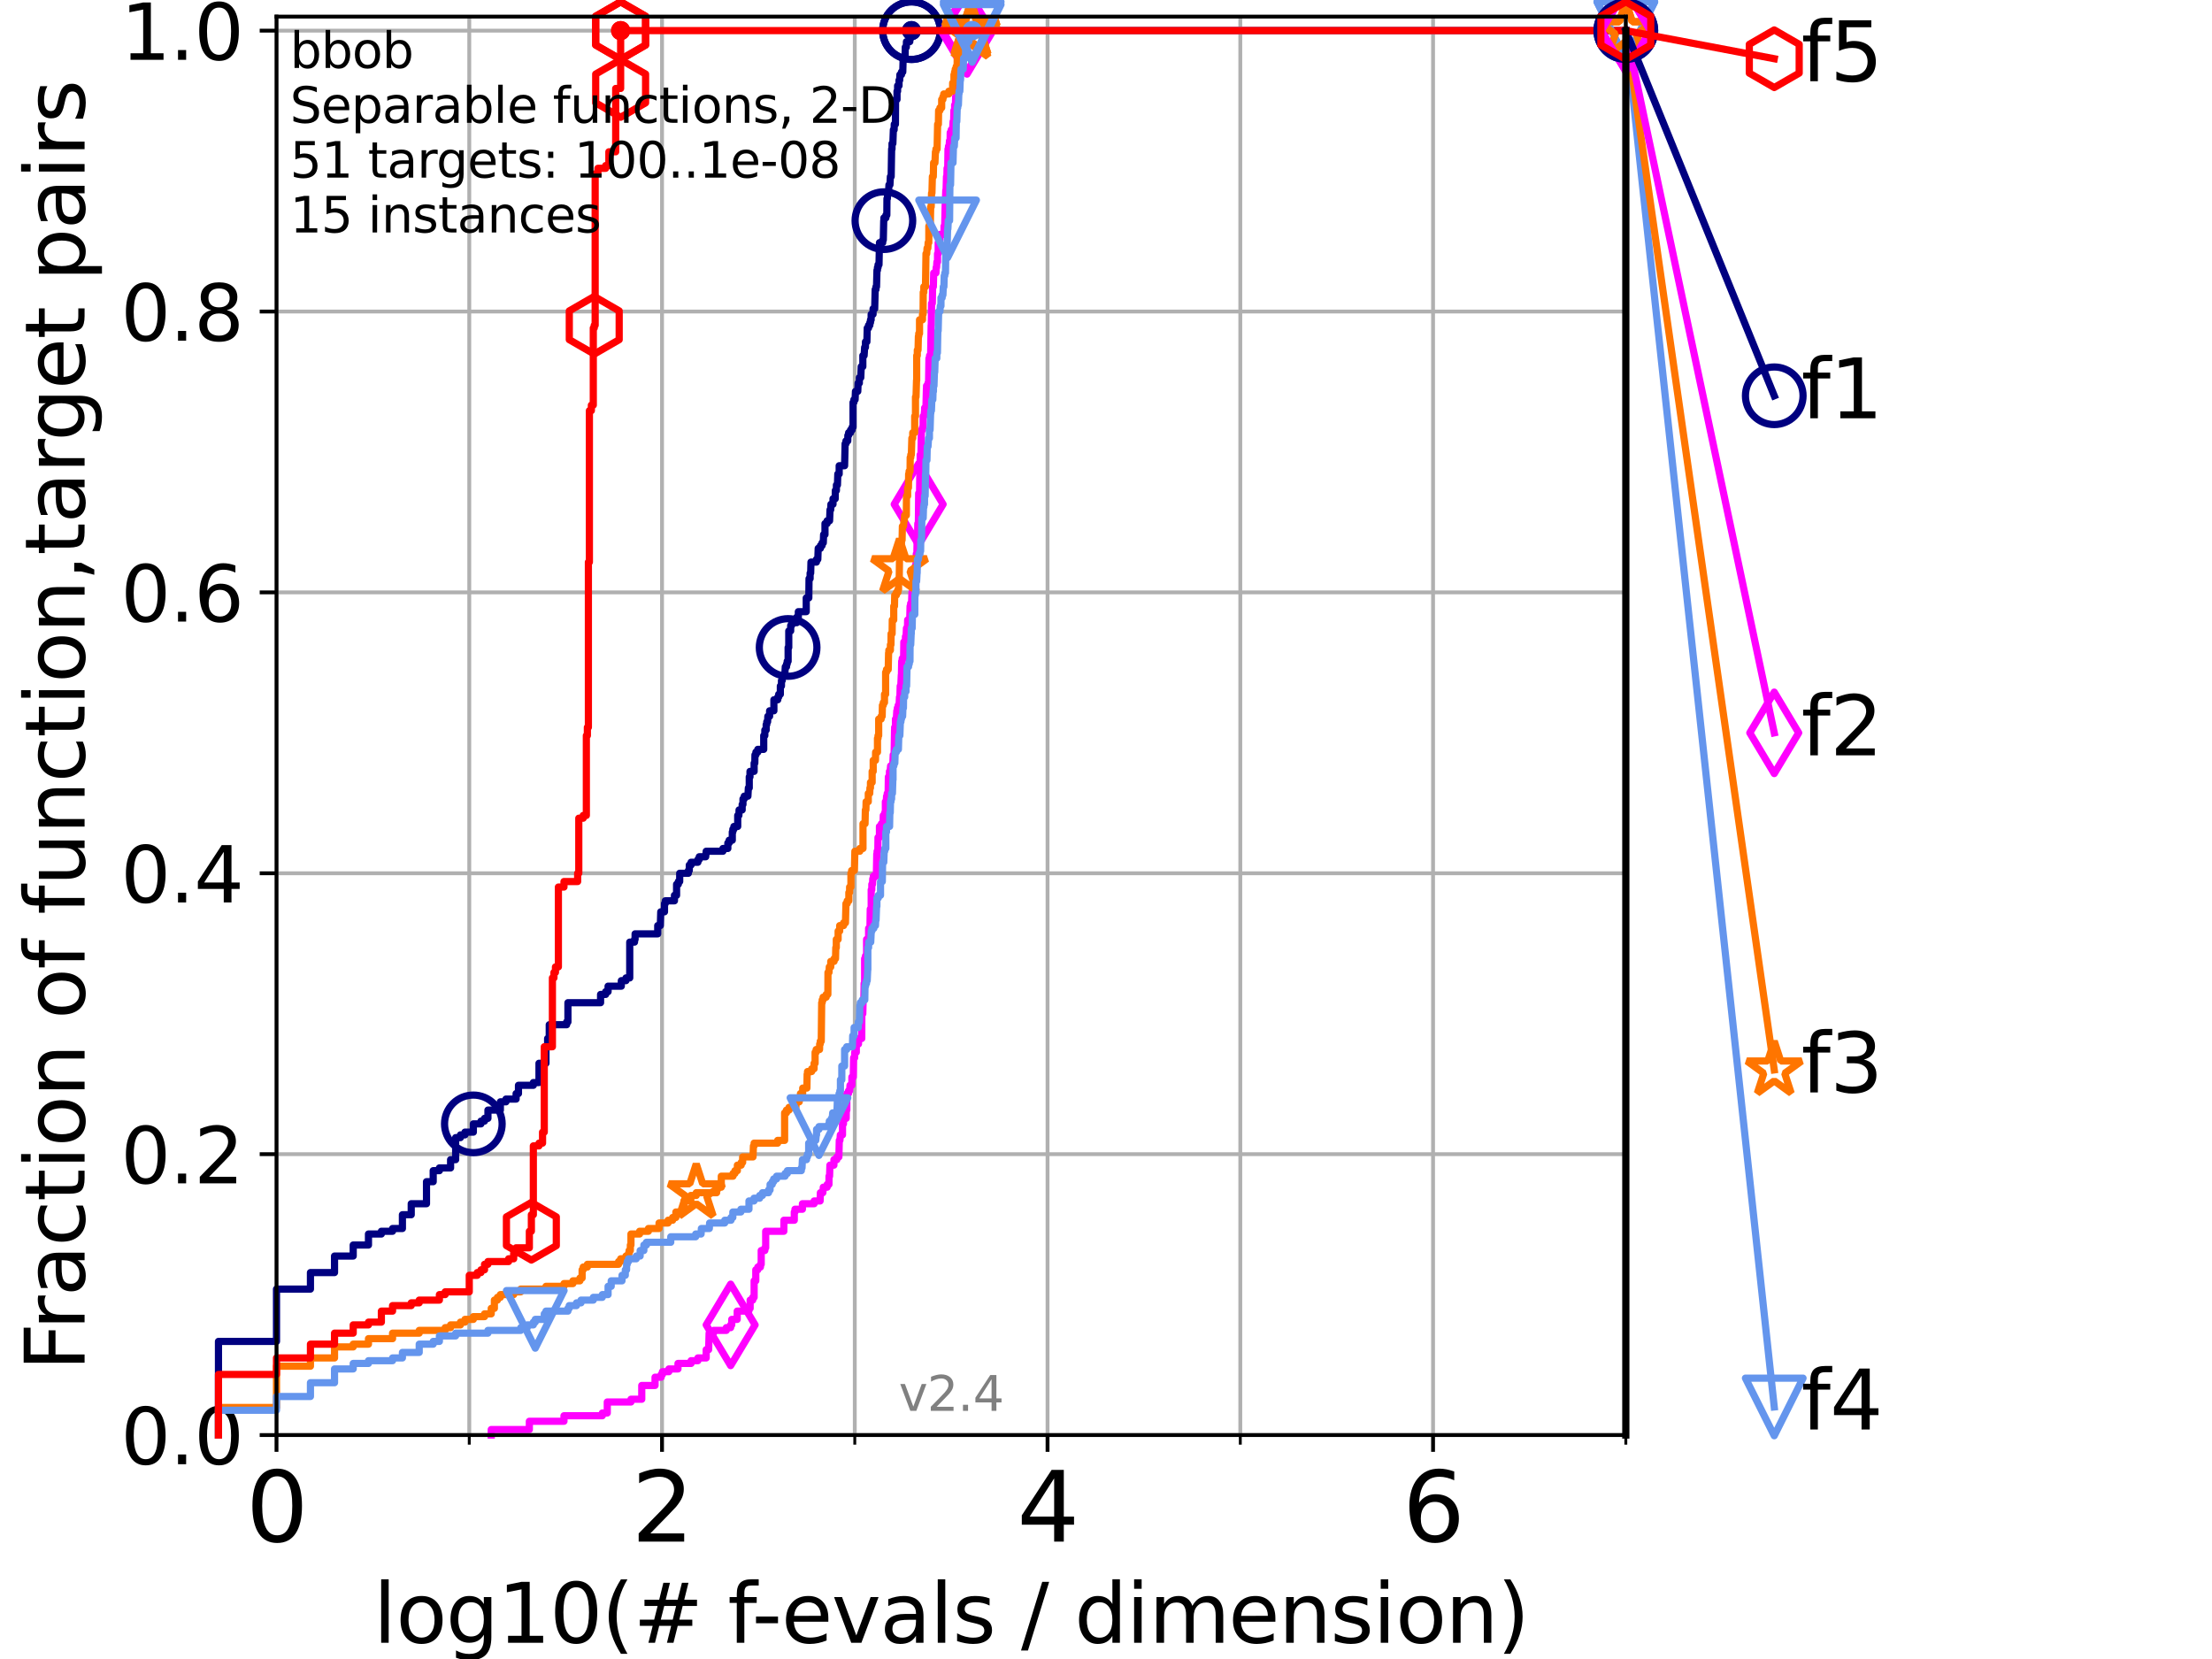 <?xml version="1.0" encoding="utf-8" standalone="no"?>
<!DOCTYPE svg PUBLIC "-//W3C//DTD SVG 1.1//EN"
  "http://www.w3.org/Graphics/SVG/1.1/DTD/svg11.dtd">
<svg height="345.6pt" version="1.1" viewBox="0 0 460.8 345.6" width="460.8pt" xmlns="http://www.w3.org/2000/svg" xmlns:xlink="http://www.w3.org/1999/xlink">
 <defs>
  <style type="text/css">*{stroke-linecap:butt;stroke-linejoin:round;}</style>
 </defs>
 <g id="figure_1">
  <g id="patch_1">
   <path d="M 0 345.6 
L 460.8 345.6 
L 460.8 0 
L 0 0 
z
" style="fill:#ffffff;"/>
  </g>
  <g id="axes_1">
   <g id="patch_2">
    <path d="M 57.6 298.944 
L 338.688 298.944 
L 338.688 3.456 
L 57.6 3.456 
z
" style="fill:#ffffff;"/>
   </g>
   <g id="matplotlib.axis_1">
    <g id="xtick_1">
     <g id="line2d_1">
      <path clip-path="url(#pc44834959f)" d="M 57.6 298.944 
L 57.6 3.456 
" style="fill:none;stroke:#b0b0b0;stroke-linecap:square;stroke-width:0.8;"/>
     </g>
     <g id="line2d_2">
      <defs>
       <path d="M 0 0 
L 0 3.5 
" id="m24e33277f1" style="stroke:#000000;stroke-width:0.8;"/>
      </defs>
      <g>
       <use style="stroke:#000000;stroke-width:0.8;" x="57.6" xlink:href="#m24e33277f1" y="298.944"/>
      </g>
     </g>
     <g id="text_1">
      <!-- 0 -->
      <g transform="translate(51.237 321.141)scale(0.2 -0.2)">
       <defs>
        <path d="M 2034 4250 
Q 1547 4250 1301 3770 
Q 1056 3291 1056 2328 
Q 1056 1369 1301 889 
Q 1547 409 2034 409 
Q 2525 409 2770 889 
Q 3016 1369 3016 2328 
Q 3016 3291 2770 3770 
Q 2525 4250 2034 4250 
z
M 2034 4750 
Q 2819 4750 3233 4129 
Q 3647 3509 3647 2328 
Q 3647 1150 3233 529 
Q 2819 -91 2034 -91 
Q 1250 -91 836 529 
Q 422 1150 422 2328 
Q 422 3509 836 4129 
Q 1250 4750 2034 4750 
z
" id="DejaVuSans-30" transform="scale(0.016)"/>
       </defs>
       <use xlink:href="#DejaVuSans-30"/>
      </g>
     </g>
    </g>
    <g id="xtick_2">
     <g id="line2d_3">
      <path clip-path="url(#pc44834959f)" d="M 137.911 298.944 
L 137.911 3.456 
" style="fill:none;stroke:#b0b0b0;stroke-linecap:square;stroke-width:0.8;"/>
     </g>
     <g id="line2d_4">
      <g>
       <use style="stroke:#000000;stroke-width:0.8;" x="137.911" xlink:href="#m24e33277f1" y="298.944"/>
      </g>
     </g>
     <g id="text_2">
      <!-- 2 -->
      <g transform="translate(131.548 321.141)scale(0.2 -0.2)">
       <defs>
        <path d="M 1228 531 
L 3431 531 
L 3431 0 
L 469 0 
L 469 531 
Q 828 903 1448 1529 
Q 2069 2156 2228 2338 
Q 2531 2678 2651 2914 
Q 2772 3150 2772 3378 
Q 2772 3750 2511 3984 
Q 2250 4219 1831 4219 
Q 1534 4219 1204 4116 
Q 875 4013 500 3803 
L 500 4441 
Q 881 4594 1212 4672 
Q 1544 4750 1819 4750 
Q 2544 4750 2975 4387 
Q 3406 4025 3406 3419 
Q 3406 3131 3298 2873 
Q 3191 2616 2906 2266 
Q 2828 2175 2409 1742 
Q 1991 1309 1228 531 
z
" id="DejaVuSans-32" transform="scale(0.016)"/>
       </defs>
       <use xlink:href="#DejaVuSans-32"/>
      </g>
     </g>
    </g>
    <g id="xtick_3">
     <g id="line2d_5">
      <path clip-path="url(#pc44834959f)" d="M 218.222 298.944 
L 218.222 3.456 
" style="fill:none;stroke:#b0b0b0;stroke-linecap:square;stroke-width:0.8;"/>
     </g>
     <g id="line2d_6">
      <g>
       <use style="stroke:#000000;stroke-width:0.8;" x="218.222" xlink:href="#m24e33277f1" y="298.944"/>
      </g>
     </g>
     <g id="text_3">
      <!-- 4 -->
      <g transform="translate(211.859 321.141)scale(0.2 -0.2)">
       <defs>
        <path d="M 2419 4116 
L 825 1625 
L 2419 1625 
L 2419 4116 
z
M 2253 4666 
L 3047 4666 
L 3047 1625 
L 3713 1625 
L 3713 1100 
L 3047 1100 
L 3047 0 
L 2419 0 
L 2419 1100 
L 313 1100 
L 313 1709 
L 2253 4666 
z
" id="DejaVuSans-34" transform="scale(0.016)"/>
       </defs>
       <use xlink:href="#DejaVuSans-34"/>
      </g>
     </g>
    </g>
    <g id="xtick_4">
     <g id="line2d_7">
      <path clip-path="url(#pc44834959f)" d="M 298.533 298.944 
L 298.533 3.456 
" style="fill:none;stroke:#b0b0b0;stroke-linecap:square;stroke-width:0.8;"/>
     </g>
     <g id="line2d_8">
      <g>
       <use style="stroke:#000000;stroke-width:0.8;" x="298.533" xlink:href="#m24e33277f1" y="298.944"/>
      </g>
     </g>
     <g id="text_4">
      <!-- 6 -->
      <g transform="translate(292.17 321.141)scale(0.2 -0.2)">
       <defs>
        <path d="M 2113 2584 
Q 1688 2584 1439 2293 
Q 1191 2003 1191 1497 
Q 1191 994 1439 701 
Q 1688 409 2113 409 
Q 2538 409 2786 701 
Q 3034 994 3034 1497 
Q 3034 2003 2786 2293 
Q 2538 2584 2113 2584 
z
M 3366 4563 
L 3366 3988 
Q 3128 4100 2886 4159 
Q 2644 4219 2406 4219 
Q 1781 4219 1451 3797 
Q 1122 3375 1075 2522 
Q 1259 2794 1537 2939 
Q 1816 3084 2150 3084 
Q 2853 3084 3261 2657 
Q 3669 2231 3669 1497 
Q 3669 778 3244 343 
Q 2819 -91 2113 -91 
Q 1303 -91 875 529 
Q 447 1150 447 2328 
Q 447 3434 972 4092 
Q 1497 4750 2381 4750 
Q 2619 4750 2861 4703 
Q 3103 4656 3366 4563 
z
" id="DejaVuSans-36" transform="scale(0.016)"/>
       </defs>
       <use xlink:href="#DejaVuSans-36"/>
      </g>
     </g>
    </g>
    <g id="xtick_5">
     <g id="line2d_9">
      <path clip-path="url(#pc44834959f)" d="M 97.755 298.944 
L 97.755 3.456 
" style="fill:none;stroke:#b0b0b0;stroke-linecap:square;stroke-width:0.8;"/>
     </g>
     <g id="line2d_10">
      <defs>
       <path d="M 0 0 
L 0 2 
" id="mb8d893b8d5" style="stroke:#000000;stroke-width:0.6;"/>
      </defs>
      <g>
       <use style="stroke:#000000;stroke-width:0.6;" x="97.755" xlink:href="#mb8d893b8d5" y="298.944"/>
      </g>
     </g>
    </g>
    <g id="xtick_6">
     <g id="line2d_11">
      <path clip-path="url(#pc44834959f)" d="M 178.066 298.944 
L 178.066 3.456 
" style="fill:none;stroke:#b0b0b0;stroke-linecap:square;stroke-width:0.8;"/>
     </g>
     <g id="line2d_12">
      <g>
       <use style="stroke:#000000;stroke-width:0.6;" x="178.066" xlink:href="#mb8d893b8d5" y="298.944"/>
      </g>
     </g>
    </g>
    <g id="xtick_7">
     <g id="line2d_13">
      <path clip-path="url(#pc44834959f)" d="M 258.377 298.944 
L 258.377 3.456 
" style="fill:none;stroke:#b0b0b0;stroke-linecap:square;stroke-width:0.8;"/>
     </g>
     <g id="line2d_14">
      <g>
       <use style="stroke:#000000;stroke-width:0.6;" x="258.377" xlink:href="#mb8d893b8d5" y="298.944"/>
      </g>
     </g>
    </g>
    <g id="xtick_8">
     <g id="line2d_15">
      <path clip-path="url(#pc44834959f)" d="M 338.688 298.944 
L 338.688 3.456 
" style="fill:none;stroke:#b0b0b0;stroke-linecap:square;stroke-width:0.8;"/>
     </g>
     <g id="line2d_16">
      <g>
       <use style="stroke:#000000;stroke-width:0.6;" x="338.688" xlink:href="#mb8d893b8d5" y="298.944"/>
      </g>
     </g>
    </g>
    <g id="text_5">
     <!-- log10(# f-evals / dimension) -->
     <g transform="translate(77.764 342.218)scale(0.17 -0.17)">
      <defs>
       <path d="M 603 4863 
L 1178 4863 
L 1178 0 
L 603 0 
L 603 4863 
z
" id="DejaVuSans-6c" transform="scale(0.016)"/>
       <path d="M 1959 3097 
Q 1497 3097 1228 2736 
Q 959 2375 959 1747 
Q 959 1119 1226 758 
Q 1494 397 1959 397 
Q 2419 397 2687 759 
Q 2956 1122 2956 1747 
Q 2956 2369 2687 2733 
Q 2419 3097 1959 3097 
z
M 1959 3584 
Q 2709 3584 3137 3096 
Q 3566 2609 3566 1747 
Q 3566 888 3137 398 
Q 2709 -91 1959 -91 
Q 1206 -91 779 398 
Q 353 888 353 1747 
Q 353 2609 779 3096 
Q 1206 3584 1959 3584 
z
" id="DejaVuSans-6f" transform="scale(0.016)"/>
       <path d="M 2906 1791 
Q 2906 2416 2648 2759 
Q 2391 3103 1925 3103 
Q 1463 3103 1205 2759 
Q 947 2416 947 1791 
Q 947 1169 1205 825 
Q 1463 481 1925 481 
Q 2391 481 2648 825 
Q 2906 1169 2906 1791 
z
M 3481 434 
Q 3481 -459 3084 -895 
Q 2688 -1331 1869 -1331 
Q 1566 -1331 1297 -1286 
Q 1028 -1241 775 -1147 
L 775 -588 
Q 1028 -725 1275 -790 
Q 1522 -856 1778 -856 
Q 2344 -856 2625 -561 
Q 2906 -266 2906 331 
L 2906 616 
Q 2728 306 2450 153 
Q 2172 0 1784 0 
Q 1141 0 747 490 
Q 353 981 353 1791 
Q 353 2603 747 3093 
Q 1141 3584 1784 3584 
Q 2172 3584 2450 3431 
Q 2728 3278 2906 2969 
L 2906 3500 
L 3481 3500 
L 3481 434 
z
" id="DejaVuSans-67" transform="scale(0.016)"/>
       <path d="M 794 531 
L 1825 531 
L 1825 4091 
L 703 3866 
L 703 4441 
L 1819 4666 
L 2450 4666 
L 2450 531 
L 3481 531 
L 3481 0 
L 794 0 
L 794 531 
z
" id="DejaVuSans-31" transform="scale(0.016)"/>
       <path d="M 1984 4856 
Q 1566 4138 1362 3434 
Q 1159 2731 1159 2009 
Q 1159 1288 1364 580 
Q 1569 -128 1984 -844 
L 1484 -844 
Q 1016 -109 783 600 
Q 550 1309 550 2009 
Q 550 2706 781 3412 
Q 1013 4119 1484 4856 
L 1984 4856 
z
" id="DejaVuSans-28" transform="scale(0.016)"/>
       <path d="M 3272 2816 
L 2363 2816 
L 2100 1772 
L 3016 1772 
L 3272 2816 
z
M 2803 4594 
L 2478 3297 
L 3391 3297 
L 3719 4594 
L 4219 4594 
L 3897 3297 
L 4872 3297 
L 4872 2816 
L 3775 2816 
L 3519 1772 
L 4513 1772 
L 4513 1294 
L 3397 1294 
L 3072 0 
L 2572 0 
L 2894 1294 
L 1978 1294 
L 1656 0 
L 1153 0 
L 1478 1294 
L 494 1294 
L 494 1772 
L 1594 1772 
L 1856 2816 
L 850 2816 
L 850 3297 
L 1978 3297 
L 2297 4594 
L 2803 4594 
z
" id="DejaVuSans-23" transform="scale(0.016)"/>
       <path id="DejaVuSans-20" transform="scale(0.016)"/>
       <path d="M 2375 4863 
L 2375 4384 
L 1825 4384 
Q 1516 4384 1395 4259 
Q 1275 4134 1275 3809 
L 1275 3500 
L 2222 3500 
L 2222 3053 
L 1275 3053 
L 1275 0 
L 697 0 
L 697 3053 
L 147 3053 
L 147 3500 
L 697 3500 
L 697 3744 
Q 697 4328 969 4595 
Q 1241 4863 1831 4863 
L 2375 4863 
z
" id="DejaVuSans-66" transform="scale(0.016)"/>
       <path d="M 313 2009 
L 1997 2009 
L 1997 1497 
L 313 1497 
L 313 2009 
z
" id="DejaVuSans-2d" transform="scale(0.016)"/>
       <path d="M 3597 1894 
L 3597 1613 
L 953 1613 
Q 991 1019 1311 708 
Q 1631 397 2203 397 
Q 2534 397 2845 478 
Q 3156 559 3463 722 
L 3463 178 
Q 3153 47 2828 -22 
Q 2503 -91 2169 -91 
Q 1331 -91 842 396 
Q 353 884 353 1716 
Q 353 2575 817 3079 
Q 1281 3584 2069 3584 
Q 2775 3584 3186 3129 
Q 3597 2675 3597 1894 
z
M 3022 2063 
Q 3016 2534 2758 2815 
Q 2500 3097 2075 3097 
Q 1594 3097 1305 2825 
Q 1016 2553 972 2059 
L 3022 2063 
z
" id="DejaVuSans-65" transform="scale(0.016)"/>
       <path d="M 191 3500 
L 800 3500 
L 1894 563 
L 2988 3500 
L 3597 3500 
L 2284 0 
L 1503 0 
L 191 3500 
z
" id="DejaVuSans-76" transform="scale(0.016)"/>
       <path d="M 2194 1759 
Q 1497 1759 1228 1600 
Q 959 1441 959 1056 
Q 959 750 1161 570 
Q 1363 391 1709 391 
Q 2188 391 2477 730 
Q 2766 1069 2766 1631 
L 2766 1759 
L 2194 1759 
z
M 3341 1997 
L 3341 0 
L 2766 0 
L 2766 531 
Q 2569 213 2275 61 
Q 1981 -91 1556 -91 
Q 1019 -91 701 211 
Q 384 513 384 1019 
Q 384 1609 779 1909 
Q 1175 2209 1959 2209 
L 2766 2209 
L 2766 2266 
Q 2766 2663 2505 2880 
Q 2244 3097 1772 3097 
Q 1472 3097 1187 3025 
Q 903 2953 641 2809 
L 641 3341 
Q 956 3463 1253 3523 
Q 1550 3584 1831 3584 
Q 2591 3584 2966 3190 
Q 3341 2797 3341 1997 
z
" id="DejaVuSans-61" transform="scale(0.016)"/>
       <path d="M 2834 3397 
L 2834 2853 
Q 2591 2978 2328 3040 
Q 2066 3103 1784 3103 
Q 1356 3103 1142 2972 
Q 928 2841 928 2578 
Q 928 2378 1081 2264 
Q 1234 2150 1697 2047 
L 1894 2003 
Q 2506 1872 2764 1633 
Q 3022 1394 3022 966 
Q 3022 478 2636 193 
Q 2250 -91 1575 -91 
Q 1294 -91 989 -36 
Q 684 19 347 128 
L 347 722 
Q 666 556 975 473 
Q 1284 391 1588 391 
Q 1994 391 2212 530 
Q 2431 669 2431 922 
Q 2431 1156 2273 1281 
Q 2116 1406 1581 1522 
L 1381 1569 
Q 847 1681 609 1914 
Q 372 2147 372 2553 
Q 372 3047 722 3315 
Q 1072 3584 1716 3584 
Q 2034 3584 2315 3537 
Q 2597 3491 2834 3397 
z
" id="DejaVuSans-73" transform="scale(0.016)"/>
       <path d="M 1625 4666 
L 2156 4666 
L 531 -594 
L 0 -594 
L 1625 4666 
z
" id="DejaVuSans-2f" transform="scale(0.016)"/>
       <path d="M 2906 2969 
L 2906 4863 
L 3481 4863 
L 3481 0 
L 2906 0 
L 2906 525 
Q 2725 213 2448 61 
Q 2172 -91 1784 -91 
Q 1150 -91 751 415 
Q 353 922 353 1747 
Q 353 2572 751 3078 
Q 1150 3584 1784 3584 
Q 2172 3584 2448 3432 
Q 2725 3281 2906 2969 
z
M 947 1747 
Q 947 1113 1208 752 
Q 1469 391 1925 391 
Q 2381 391 2643 752 
Q 2906 1113 2906 1747 
Q 2906 2381 2643 2742 
Q 2381 3103 1925 3103 
Q 1469 3103 1208 2742 
Q 947 2381 947 1747 
z
" id="DejaVuSans-64" transform="scale(0.016)"/>
       <path d="M 603 3500 
L 1178 3500 
L 1178 0 
L 603 0 
L 603 3500 
z
M 603 4863 
L 1178 4863 
L 1178 4134 
L 603 4134 
L 603 4863 
z
" id="DejaVuSans-69" transform="scale(0.016)"/>
       <path d="M 3328 2828 
Q 3544 3216 3844 3400 
Q 4144 3584 4550 3584 
Q 5097 3584 5394 3201 
Q 5691 2819 5691 2113 
L 5691 0 
L 5113 0 
L 5113 2094 
Q 5113 2597 4934 2840 
Q 4756 3084 4391 3084 
Q 3944 3084 3684 2787 
Q 3425 2491 3425 1978 
L 3425 0 
L 2847 0 
L 2847 2094 
Q 2847 2600 2669 2842 
Q 2491 3084 2119 3084 
Q 1678 3084 1418 2786 
Q 1159 2488 1159 1978 
L 1159 0 
L 581 0 
L 581 3500 
L 1159 3500 
L 1159 2956 
Q 1356 3278 1631 3431 
Q 1906 3584 2284 3584 
Q 2666 3584 2933 3390 
Q 3200 3197 3328 2828 
z
" id="DejaVuSans-6d" transform="scale(0.016)"/>
       <path d="M 3513 2113 
L 3513 0 
L 2938 0 
L 2938 2094 
Q 2938 2591 2744 2837 
Q 2550 3084 2163 3084 
Q 1697 3084 1428 2787 
Q 1159 2491 1159 1978 
L 1159 0 
L 581 0 
L 581 3500 
L 1159 3500 
L 1159 2956 
Q 1366 3272 1645 3428 
Q 1925 3584 2291 3584 
Q 2894 3584 3203 3211 
Q 3513 2838 3513 2113 
z
" id="DejaVuSans-6e" transform="scale(0.016)"/>
       <path d="M 513 4856 
L 1013 4856 
Q 1481 4119 1714 3412 
Q 1947 2706 1947 2009 
Q 1947 1309 1714 600 
Q 1481 -109 1013 -844 
L 513 -844 
Q 928 -128 1133 580 
Q 1338 1288 1338 2009 
Q 1338 2731 1133 3434 
Q 928 4138 513 4856 
z
" id="DejaVuSans-29" transform="scale(0.016)"/>
      </defs>
      <use xlink:href="#DejaVuSans-6c"/>
      <use x="27.783" xlink:href="#DejaVuSans-6f"/>
      <use x="88.965" xlink:href="#DejaVuSans-67"/>
      <use x="152.441" xlink:href="#DejaVuSans-31"/>
      <use x="216.064" xlink:href="#DejaVuSans-30"/>
      <use x="279.688" xlink:href="#DejaVuSans-28"/>
      <use x="318.701" xlink:href="#DejaVuSans-23"/>
      <use x="402.49" xlink:href="#DejaVuSans-20"/>
      <use x="434.277" xlink:href="#DejaVuSans-66"/>
      <use x="463.982" xlink:href="#DejaVuSans-2d"/>
      <use x="500.066" xlink:href="#DejaVuSans-65"/>
      <use x="561.59" xlink:href="#DejaVuSans-76"/>
      <use x="620.77" xlink:href="#DejaVuSans-61"/>
      <use x="682.049" xlink:href="#DejaVuSans-6c"/>
      <use x="709.832" xlink:href="#DejaVuSans-73"/>
      <use x="761.932" xlink:href="#DejaVuSans-20"/>
      <use x="793.719" xlink:href="#DejaVuSans-2f"/>
      <use x="827.41" xlink:href="#DejaVuSans-20"/>
      <use x="859.197" xlink:href="#DejaVuSans-64"/>
      <use x="922.674" xlink:href="#DejaVuSans-69"/>
      <use x="950.457" xlink:href="#DejaVuSans-6d"/>
      <use x="1047.869" xlink:href="#DejaVuSans-65"/>
      <use x="1109.393" xlink:href="#DejaVuSans-6e"/>
      <use x="1172.771" xlink:href="#DejaVuSans-73"/>
      <use x="1224.871" xlink:href="#DejaVuSans-69"/>
      <use x="1252.654" xlink:href="#DejaVuSans-6f"/>
      <use x="1313.836" xlink:href="#DejaVuSans-6e"/>
      <use x="1377.215" xlink:href="#DejaVuSans-29"/>
     </g>
    </g>
   </g>
   <g id="matplotlib.axis_2">
    <g id="ytick_1">
     <g id="line2d_17">
      <path clip-path="url(#pc44834959f)" d="M 57.6 298.944 
L 338.688 298.944 
" style="fill:none;stroke:#b0b0b0;stroke-linecap:square;stroke-width:0.8;"/>
     </g>
     <g id="line2d_18">
      <defs>
       <path d="M 0 0 
L -3.5 0 
" id="md0bc144f1e" style="stroke:#000000;stroke-width:0.8;"/>
      </defs>
      <g>
       <use style="stroke:#000000;stroke-width:0.8;" x="57.6" xlink:href="#md0bc144f1e" y="298.944"/>
      </g>
     </g>
     <g id="text_6">
      <!-- 0.0 -->
      <g transform="translate(25.155 305.023)scale(0.16 -0.16)">
       <defs>
        <path d="M 684 794 
L 1344 794 
L 1344 0 
L 684 0 
L 684 794 
z
" id="DejaVuSans-2e" transform="scale(0.016)"/>
       </defs>
       <use xlink:href="#DejaVuSans-30"/>
       <use x="63.623" xlink:href="#DejaVuSans-2e"/>
       <use x="95.41" xlink:href="#DejaVuSans-30"/>
      </g>
     </g>
    </g>
    <g id="ytick_2">
     <g id="line2d_19">
      <path clip-path="url(#pc44834959f)" d="M 57.6 240.432 
L 338.688 240.432 
" style="fill:none;stroke:#b0b0b0;stroke-linecap:square;stroke-width:0.8;"/>
     </g>
     <g id="line2d_20">
      <g>
       <use style="stroke:#000000;stroke-width:0.8;" x="57.6" xlink:href="#md0bc144f1e" y="240.432"/>
      </g>
     </g>
     <g id="text_7">
      <!-- 0.2 -->
      <g transform="translate(25.155 246.51)scale(0.16 -0.16)">
       <use xlink:href="#DejaVuSans-30"/>
       <use x="63.623" xlink:href="#DejaVuSans-2e"/>
       <use x="95.41" xlink:href="#DejaVuSans-32"/>
      </g>
     </g>
    </g>
    <g id="ytick_3">
     <g id="line2d_21">
      <path clip-path="url(#pc44834959f)" d="M 57.6 181.919 
L 338.688 181.919 
" style="fill:none;stroke:#b0b0b0;stroke-linecap:square;stroke-width:0.8;"/>
     </g>
     <g id="line2d_22">
      <g>
       <use style="stroke:#000000;stroke-width:0.8;" x="57.6" xlink:href="#md0bc144f1e" y="181.919"/>
      </g>
     </g>
     <g id="text_8">
      <!-- 0.4 -->
      <g transform="translate(25.155 187.998)scale(0.16 -0.16)">
       <use xlink:href="#DejaVuSans-30"/>
       <use x="63.623" xlink:href="#DejaVuSans-2e"/>
       <use x="95.41" xlink:href="#DejaVuSans-34"/>
      </g>
     </g>
    </g>
    <g id="ytick_4">
     <g id="line2d_23">
      <path clip-path="url(#pc44834959f)" d="M 57.6 123.407 
L 338.688 123.407 
" style="fill:none;stroke:#b0b0b0;stroke-linecap:square;stroke-width:0.8;"/>
     </g>
     <g id="line2d_24">
      <g>
       <use style="stroke:#000000;stroke-width:0.8;" x="57.6" xlink:href="#md0bc144f1e" y="123.407"/>
      </g>
     </g>
     <g id="text_9">
      <!-- 0.6 -->
      <g transform="translate(25.155 129.485)scale(0.16 -0.16)">
       <use xlink:href="#DejaVuSans-30"/>
       <use x="63.623" xlink:href="#DejaVuSans-2e"/>
       <use x="95.41" xlink:href="#DejaVuSans-36"/>
      </g>
     </g>
    </g>
    <g id="ytick_5">
     <g id="line2d_25">
      <path clip-path="url(#pc44834959f)" d="M 57.6 64.894 
L 338.688 64.894 
" style="fill:none;stroke:#b0b0b0;stroke-linecap:square;stroke-width:0.8;"/>
     </g>
     <g id="line2d_26">
      <g>
       <use style="stroke:#000000;stroke-width:0.8;" x="57.6" xlink:href="#md0bc144f1e" y="64.894"/>
      </g>
     </g>
     <g id="text_10">
      <!-- 0.8 -->
      <g transform="translate(25.155 70.973)scale(0.16 -0.16)">
       <defs>
        <path d="M 2034 2216 
Q 1584 2216 1326 1975 
Q 1069 1734 1069 1313 
Q 1069 891 1326 650 
Q 1584 409 2034 409 
Q 2484 409 2743 651 
Q 3003 894 3003 1313 
Q 3003 1734 2745 1975 
Q 2488 2216 2034 2216 
z
M 1403 2484 
Q 997 2584 770 2862 
Q 544 3141 544 3541 
Q 544 4100 942 4425 
Q 1341 4750 2034 4750 
Q 2731 4750 3128 4425 
Q 3525 4100 3525 3541 
Q 3525 3141 3298 2862 
Q 3072 2584 2669 2484 
Q 3125 2378 3379 2068 
Q 3634 1759 3634 1313 
Q 3634 634 3220 271 
Q 2806 -91 2034 -91 
Q 1263 -91 848 271 
Q 434 634 434 1313 
Q 434 1759 690 2068 
Q 947 2378 1403 2484 
z
M 1172 3481 
Q 1172 3119 1398 2916 
Q 1625 2713 2034 2713 
Q 2441 2713 2670 2916 
Q 2900 3119 2900 3481 
Q 2900 3844 2670 4047 
Q 2441 4250 2034 4250 
Q 1625 4250 1398 4047 
Q 1172 3844 1172 3481 
z
" id="DejaVuSans-38" transform="scale(0.016)"/>
       </defs>
       <use xlink:href="#DejaVuSans-30"/>
       <use x="63.623" xlink:href="#DejaVuSans-2e"/>
       <use x="95.41" xlink:href="#DejaVuSans-38"/>
      </g>
     </g>
    </g>
    <g id="ytick_6">
     <g id="line2d_27">
      <path clip-path="url(#pc44834959f)" d="M 57.6 6.382 
L 338.688 6.382 
" style="fill:none;stroke:#b0b0b0;stroke-linecap:square;stroke-width:0.8;"/>
     </g>
     <g id="line2d_28">
      <g>
       <use style="stroke:#000000;stroke-width:0.8;" x="57.6" xlink:href="#md0bc144f1e" y="6.382"/>
      </g>
     </g>
     <g id="text_11">
      <!-- 1.0 -->
      <g transform="translate(25.155 12.46)scale(0.16 -0.16)">
       <use xlink:href="#DejaVuSans-31"/>
       <use x="63.623" xlink:href="#DejaVuSans-2e"/>
       <use x="95.41" xlink:href="#DejaVuSans-30"/>
      </g>
     </g>
    </g>
    <g id="text_12">
     <!-- Fraction of function,target pairs -->
     <g transform="translate(17.62 285.585)rotate(-90)scale(0.17 -0.17)">
      <defs>
       <path d="M 628 4666 
L 3309 4666 
L 3309 4134 
L 1259 4134 
L 1259 2759 
L 3109 2759 
L 3109 2228 
L 1259 2228 
L 1259 0 
L 628 0 
L 628 4666 
z
" id="DejaVuSans-46" transform="scale(0.016)"/>
       <path d="M 2631 2963 
Q 2534 3019 2420 3045 
Q 2306 3072 2169 3072 
Q 1681 3072 1420 2755 
Q 1159 2438 1159 1844 
L 1159 0 
L 581 0 
L 581 3500 
L 1159 3500 
L 1159 2956 
Q 1341 3275 1631 3429 
Q 1922 3584 2338 3584 
Q 2397 3584 2469 3576 
Q 2541 3569 2628 3553 
L 2631 2963 
z
" id="DejaVuSans-72" transform="scale(0.016)"/>
       <path d="M 3122 3366 
L 3122 2828 
Q 2878 2963 2633 3030 
Q 2388 3097 2138 3097 
Q 1578 3097 1268 2742 
Q 959 2388 959 1747 
Q 959 1106 1268 751 
Q 1578 397 2138 397 
Q 2388 397 2633 464 
Q 2878 531 3122 666 
L 3122 134 
Q 2881 22 2623 -34 
Q 2366 -91 2075 -91 
Q 1284 -91 818 406 
Q 353 903 353 1747 
Q 353 2603 823 3093 
Q 1294 3584 2113 3584 
Q 2378 3584 2631 3529 
Q 2884 3475 3122 3366 
z
" id="DejaVuSans-63" transform="scale(0.016)"/>
       <path d="M 1172 4494 
L 1172 3500 
L 2356 3500 
L 2356 3053 
L 1172 3053 
L 1172 1153 
Q 1172 725 1289 603 
Q 1406 481 1766 481 
L 2356 481 
L 2356 0 
L 1766 0 
Q 1100 0 847 248 
Q 594 497 594 1153 
L 594 3053 
L 172 3053 
L 172 3500 
L 594 3500 
L 594 4494 
L 1172 4494 
z
" id="DejaVuSans-74" transform="scale(0.016)"/>
       <path d="M 544 1381 
L 544 3500 
L 1119 3500 
L 1119 1403 
Q 1119 906 1312 657 
Q 1506 409 1894 409 
Q 2359 409 2629 706 
Q 2900 1003 2900 1516 
L 2900 3500 
L 3475 3500 
L 3475 0 
L 2900 0 
L 2900 538 
Q 2691 219 2414 64 
Q 2138 -91 1772 -91 
Q 1169 -91 856 284 
Q 544 659 544 1381 
z
M 1991 3584 
L 1991 3584 
z
" id="DejaVuSans-75" transform="scale(0.016)"/>
       <path d="M 750 794 
L 1409 794 
L 1409 256 
L 897 -744 
L 494 -744 
L 750 256 
L 750 794 
z
" id="DejaVuSans-2c" transform="scale(0.016)"/>
       <path d="M 1159 525 
L 1159 -1331 
L 581 -1331 
L 581 3500 
L 1159 3500 
L 1159 2969 
Q 1341 3281 1617 3432 
Q 1894 3584 2278 3584 
Q 2916 3584 3314 3078 
Q 3713 2572 3713 1747 
Q 3713 922 3314 415 
Q 2916 -91 2278 -91 
Q 1894 -91 1617 61 
Q 1341 213 1159 525 
z
M 3116 1747 
Q 3116 2381 2855 2742 
Q 2594 3103 2138 3103 
Q 1681 3103 1420 2742 
Q 1159 2381 1159 1747 
Q 1159 1113 1420 752 
Q 1681 391 2138 391 
Q 2594 391 2855 752 
Q 3116 1113 3116 1747 
z
" id="DejaVuSans-70" transform="scale(0.016)"/>
      </defs>
      <use xlink:href="#DejaVuSans-46"/>
      <use x="50.27" xlink:href="#DejaVuSans-72"/>
      <use x="91.383" xlink:href="#DejaVuSans-61"/>
      <use x="152.662" xlink:href="#DejaVuSans-63"/>
      <use x="207.643" xlink:href="#DejaVuSans-74"/>
      <use x="246.852" xlink:href="#DejaVuSans-69"/>
      <use x="274.635" xlink:href="#DejaVuSans-6f"/>
      <use x="335.816" xlink:href="#DejaVuSans-6e"/>
      <use x="399.195" xlink:href="#DejaVuSans-20"/>
      <use x="430.982" xlink:href="#DejaVuSans-6f"/>
      <use x="492.164" xlink:href="#DejaVuSans-66"/>
      <use x="527.369" xlink:href="#DejaVuSans-20"/>
      <use x="559.156" xlink:href="#DejaVuSans-66"/>
      <use x="594.361" xlink:href="#DejaVuSans-75"/>
      <use x="657.74" xlink:href="#DejaVuSans-6e"/>
      <use x="721.119" xlink:href="#DejaVuSans-63"/>
      <use x="776.1" xlink:href="#DejaVuSans-74"/>
      <use x="815.309" xlink:href="#DejaVuSans-69"/>
      <use x="843.092" xlink:href="#DejaVuSans-6f"/>
      <use x="904.273" xlink:href="#DejaVuSans-6e"/>
      <use x="967.652" xlink:href="#DejaVuSans-2c"/>
      <use x="999.439" xlink:href="#DejaVuSans-74"/>
      <use x="1038.648" xlink:href="#DejaVuSans-61"/>
      <use x="1099.928" xlink:href="#DejaVuSans-72"/>
      <use x="1139.291" xlink:href="#DejaVuSans-67"/>
      <use x="1202.768" xlink:href="#DejaVuSans-65"/>
      <use x="1264.291" xlink:href="#DejaVuSans-74"/>
      <use x="1303.5" xlink:href="#DejaVuSans-20"/>
      <use x="1335.287" xlink:href="#DejaVuSans-70"/>
      <use x="1398.764" xlink:href="#DejaVuSans-61"/>
      <use x="1460.043" xlink:href="#DejaVuSans-69"/>
      <use x="1487.826" xlink:href="#DejaVuSans-72"/>
      <use x="1528.939" xlink:href="#DejaVuSans-73"/>
     </g>
    </g>
   </g>
   <g id="line2d_29">
    <defs>
     <path d="M 0 1.5 
C 0.398 1.5 0.779 1.342 1.061 1.061 
C 1.342 0.779 1.5 0.398 1.5 0 
C 1.5 -0.398 1.342 -0.779 1.061 -1.061 
C 0.779 -1.342 0.398 -1.5 0 -1.5 
C -0.398 -1.5 -0.779 -1.342 -1.061 -1.061 
C -1.342 -0.779 -1.5 -0.398 -1.5 0 
C -1.5 0.398 -1.342 0.779 -1.061 1.061 
C -0.779 1.342 -0.398 1.5 0 1.5 
z
" id="m420024f280" style="stroke:#000080;"/>
    </defs>
    <g>
     <use style="fill:#000080;stroke:#000080;" x="189.877" xlink:href="#m420024f280" y="6.382"/>
     <use style="fill:#000080;stroke:#000080;" x="189.877" xlink:href="#m420024f280" y="6.382"/>
    </g>
   </g>
   <g id="line2d_30">
    <path d="M 45.512 298.944 
L 45.512 279.44 
L 57.6 279.44 
L 57.6 268.54 
L 64.671 268.54 
L 64.671 265.099 
L 69.688 265.099 
L 69.688 261.657 
L 73.579 261.657 
L 73.579 259.362 
L 76.759 259.362 
L 76.759 257.067 
L 79.447 257.067 
L 79.447 256.494 
L 81.776 256.494 
L 81.776 255.92 
L 83.83 255.92 
L 83.83 253.052 
L 85.667 253.052 
L 85.667 250.757 
L 88.847 250.757 
L 88.847 246.168 
L 90.243 246.168 
L 90.243 243.873 
L 91.535 243.873 
L 91.535 243.3 
L 93.864 243.3 
L 93.864 241.579 
L 94.921 241.579 
L 94.921 236.99 
L 95.918 236.99 
L 95.918 236.416 
L 96.861 236.416 
L 96.861 235.842 
L 98.606 235.842 
L 98.606 234.121 
L 100.193 234.121 
L 100.193 233.548 
L 100.935 233.548 
L 100.935 232.974 
L 101.647 232.974 
L 101.647 231.253 
L 104.235 231.253 
L 104.235 229.532 
L 105.398 229.532 
L 105.398 228.958 
L 107.515 228.958 
L 107.515 227.811 
L 108.006 227.811 
L 108.006 226.09 
L 111.105 226.09 
L 111.105 225.517 
L 112.281 225.517 
L 112.281 221.501 
L 113.735 221.501 
L 113.735 218.059 
L 114.08 218.059 
L 114.08 216.338 
L 114.419 216.338 
L 114.419 213.47 
L 118.04 213.47 
L 118.04 212.896 
L 118.31 212.896 
L 118.31 208.881 
L 125.111 208.881 
L 125.111 207.16 
L 126.168 207.16 
L 126.168 206.586 
L 126.674 206.586 
L 126.674 205.439 
L 129.433 205.439 
L 129.433 204.291 
L 130.398 204.291 
L 130.398 203.718 
L 131.185 203.718 
L 131.185 196.26 
L 132.182 196.26 
L 132.182 195.687 
L 132.303 195.687 
L 132.303 194.539 
L 137.016 194.539 
L 137.016 192.818 
L 137.559 192.818 
L 137.647 189.95 
L 138.426 189.95 
L 138.426 188.229 
L 138.595 188.229 
L 138.595 187.656 
L 140.499 187.656 
L 140.499 186.508 
L 140.944 186.508 
L 140.944 184.214 
L 141.307 184.214 
L 141.307 183.64 
L 141.592 183.64 
L 141.592 181.919 
L 143.401 181.919 
L 143.401 181.345 
L 143.591 181.345 
L 143.591 180.198 
L 143.965 180.198 
L 143.965 179.624 
L 145.384 179.624 
L 145.384 179.051 
L 145.666 179.051 
L 145.666 178.477 
L 147.01 178.477 
L 147.113 177.33 
L 150.599 177.33 
L 150.599 176.756 
L 151.621 176.756 
L 151.621 175.609 
L 151.897 175.609 
L 151.897 175.035 
L 152.55 175.035 
L 152.55 173.314 
L 152.662 173.314 
L 152.662 172.741 
L 152.885 172.741 
L 152.885 172.167 
L 153.68 172.167 
L 153.68 169.872 
L 153.925 169.872 
L 153.96 168.725 
L 154.608 168.725 
L 154.608 167.578 
L 154.774 167.578 
L 154.774 166.43 
L 155.038 166.43 
L 155.038 165.857 
L 155.804 165.857 
L 155.898 164.136 
L 156.083 164.136 
L 156.083 161.841 
L 156.236 161.841 
L 156.236 160.694 
L 157.099 160.694 
L 157.099 158.973 
L 157.243 158.973 
L 157.272 157.252 
L 157.472 157.252 
L 157.472 156.678 
L 157.865 156.678 
L 157.865 156.105 
L 159.098 156.105 
L 159.098 153.236 
L 159.329 153.236 
L 159.329 152.089 
L 159.608 152.089 
L 159.608 150.942 
L 159.733 150.942 
L 159.733 150.368 
L 159.907 150.368 
L 159.956 149.221 
L 160.322 149.221 
L 160.322 148.074 
L 161.215 148.074 
L 161.215 145.779 
L 162.021 145.779 
L 162.021 145.205 
L 162.217 145.205 
L 162.217 144.632 
L 162.56 144.632 
L 162.56 142.911 
L 162.792 142.911 
L 162.792 141.763 
L 162.958 141.763 
L 163 140.616 
L 163.489 140.616 
L 163.59 138.895 
L 163.848 138.895 
L 163.848 138.322 
L 163.985 138.322 
L 163.985 137.748 
L 164.18 137.748 
L 164.18 134.88 
L 164.314 134.88 
L 164.314 131.438 
L 164.713 131.438 
L 164.713 130.29 
L 164.918 130.29 
L 164.918 129.717 
L 165.978 129.717 
L 165.978 128.569 
L 166.307 128.569 
L 166.307 127.422 
L 167.955 127.422 
L 167.955 124.554 
L 168.491 124.554 
L 168.537 120.538 
L 168.761 120.538 
L 168.761 119.391 
L 168.88 119.391 
L 168.938 117.096 
L 170.078 117.096 
L 170.078 116.523 
L 170.365 116.523 
L 170.446 114.228 
L 170.912 114.228 
L 170.912 113.654 
L 171.251 113.654 
L 171.251 113.081 
L 171.507 113.081 
L 171.57 111.36 
L 171.859 111.36 
L 171.859 109.065 
L 172.301 109.065 
L 172.301 108.492 
L 172.815 108.492 
L 172.909 106.197 
L 173.049 106.197 
L 173.096 105.05 
L 173.531 105.05 
L 173.531 103.902 
L 173.989 103.902 
L 174.011 102.181 
L 174.24 102.181 
L 174.24 101.034 
L 174.456 101.034 
L 174.531 98.74 
L 174.817 98.74 
L 174.817 97.019 
L 175.946 97.019 
L 176.054 92.429 
L 176.229 92.429 
L 176.229 91.856 
L 176.603 91.856 
L 176.622 90.708 
L 176.782 90.708 
L 176.782 90.135 
L 177.19 90.135 
L 177.19 89.561 
L 177.517 89.561 
L 177.517 88.987 
L 177.705 88.987 
L 177.705 83.825 
L 177.882 83.825 
L 177.882 83.251 
L 178.136 83.251 
L 178.205 81.53 
L 178.691 81.53 
L 178.759 79.809 
L 179.017 79.809 
L 179.017 78.662 
L 179.319 78.662 
L 179.408 76.367 
L 179.744 76.367 
L 179.744 74.073 
L 180.011 74.073 
L 180.12 72.352 
L 180.29 72.352 
L 180.29 71.204 
L 180.587 71.204 
L 180.662 68.336 
L 180.931 68.336 
L 180.931 67.762 
L 181.202 67.762 
L 181.202 67.189 
L 181.34 67.189 
L 181.34 66.615 
L 181.477 66.615 
L 181.477 65.468 
L 181.874 65.468 
L 181.874 64.32 
L 182.214 64.32 
L 182.317 60.305 
L 182.48 60.305 
L 182.48 59.731 
L 182.595 59.731 
L 182.689 56.289 
L 182.789 56.289 
L 182.789 55.716 
L 182.915 55.716 
L 182.915 55.142 
L 183.112 55.142 
L 183.209 50.553 
L 183.884 50.553 
L 183.884 49.979 
L 184.009 49.979 
L 184.095 45.964 
L 184.132 45.964 
L 184.132 45.39 
L 184.546 45.39 
L 184.546 44.816 
L 184.743 44.816 
L 184.767 41.374 
L 184.856 41.374 
L 184.909 40.227 
L 185.091 40.227 
L 185.184 38.506 
L 185.391 38.506 
L 185.483 36.785 
L 185.647 36.785 
L 185.743 31.049 
L 185.821 31.049 
L 185.827 29.901 
L 185.999 29.901 
L 186.104 27.033 
L 186.268 27.033 
L 186.29 25.886 
L 186.533 25.886 
L 186.565 20.723 
L 186.863 20.723 
L 186.863 19.002 
L 186.989 19.002 
L 186.989 17.855 
L 187.284 17.855 
L 187.284 16.707 
L 187.422 16.707 
L 187.463 15.56 
L 187.796 15.56 
L 187.796 14.986 
L 188.063 14.986 
L 188.146 12.118 
L 188.538 12.118 
L 188.586 9.824 
L 188.804 9.824 
L 188.832 8.676 
L 189.528 8.676 
L 189.528 8.103 
L 189.641 8.103 
L 189.641 7.529 
L 189.877 7.529 
L 189.877 6.382 
L 338.688 6.382 
L 338.688 6.382 
" style="fill:none;stroke:#000080;stroke-linecap:square;stroke-width:1.5;"/>
   </g>
   <g id="line2d_31">
    <defs>
     <path d="M 0 6 
C 1.591 6 3.117 5.368 4.243 4.243 
C 5.368 3.117 6 1.591 6 0 
C 6 -1.591 5.368 -3.117 4.243 -4.243 
C 3.117 -5.368 1.591 -6 0 -6 
C -1.591 -6 -3.117 -5.368 -4.243 -4.243 
C -5.368 -3.117 -6 -1.591 -6 0 
C -6 1.591 -5.368 3.117 -4.243 4.243 
C -3.117 5.368 -1.591 6 0 6 
z
" id="m37d1b584b2" style="stroke:#000080;stroke-width:1.5;"/>
    </defs>
    <g>
     <use style="fill-opacity:0;stroke:#000080;stroke-width:1.5;" x="98.606" xlink:href="#m37d1b584b2" y="234.121"/>
     <use style="fill-opacity:0;stroke:#000080;stroke-width:1.5;" x="164.18" xlink:href="#m37d1b584b2" y="134.88"/>
     <use style="fill-opacity:0;stroke:#000080;stroke-width:1.5;" x="184.132" xlink:href="#m37d1b584b2" y="45.964"/>
     <use style="fill-opacity:0;stroke:#000080;stroke-width:1.5;" x="189.877" xlink:href="#m37d1b584b2" y="6.382"/>
     <use style="fill-opacity:0;stroke:#000080;stroke-width:1.5;" x="189.877" xlink:href="#m37d1b584b2" y="6.382"/>
     <use style="fill-opacity:0;stroke:#000080;stroke-width:1.5;" x="338.688" xlink:href="#m37d1b584b2" y="6.382"/>
    </g>
   </g>
   <g id="line2d_32">
    <path style="fill:none;stroke:#000080;stroke-linecap:square;stroke-width:1.5;"/>
    <g/>
   </g>
   <g id="line2d_33">
    <defs>
     <path d="M 0 1.5 
C 0.398 1.5 0.779 1.342 1.061 1.061 
C 1.342 0.779 1.5 0.398 1.5 0 
C 1.5 -0.398 1.342 -0.779 1.061 -1.061 
C 0.779 -1.342 0.398 -1.5 0 -1.5 
C -0.398 -1.5 -0.779 -1.342 -1.061 -1.061 
C -1.342 -0.779 -1.5 -0.398 -1.5 0 
C -1.5 0.398 -1.342 0.779 -1.061 1.061 
C -0.779 1.342 -0.398 1.5 0 1.5 
z
" id="m33cb9c71b4" style="stroke:#ff00ff;"/>
    </defs>
    <g>
     <use style="fill:#ff00ff;stroke:#ff00ff;" x="201.448" xlink:href="#m33cb9c71b4" y="6.382"/>
     <use style="fill:#ff00ff;stroke:#ff00ff;" x="201.448" xlink:href="#m33cb9c71b4" y="6.382"/>
    </g>
   </g>
   <g id="line2d_34">
    <path d="M 102.331 298.944 
L 102.331 297.797 
L 110.274 297.797 
L 110.274 296.076 
L 117.486 296.076 
L 117.486 294.928 
L 125.471 294.928 
L 125.471 294.355 
L 126.507 294.355 
L 126.507 292.06 
L 131.44 292.06 
L 131.44 291.487 
L 133.689 291.487 
L 133.689 288.618 
L 136.457 288.618 
L 136.457 286.897 
L 137.736 286.897 
L 137.736 286.324 
L 137.998 286.324 
L 137.998 285.75 
L 139.334 285.75 
L 139.334 285.176 
L 141.235 285.176 
L 141.235 284.029 
L 143.965 284.029 
L 143.965 283.455 
L 145.384 283.455 
L 145.384 282.882 
L 147.113 282.882 
L 147.113 281.161 
L 147.62 281.161 
L 147.72 277.719 
L 148.639 277.719 
L 148.639 277.145 
L 151.301 277.145 
L 151.301 276.572 
L 152.207 276.572 
L 152.207 275.998 
L 152.436 275.998 
L 152.436 274.851 
L 153.574 274.851 
L 153.574 273.13 
L 155.991 273.13 
L 155.991 272.556 
L 156.267 272.556 
L 156.267 270.835 
L 156.806 270.835 
L 156.806 270.261 
L 157.099 270.261 
L 157.099 266.82 
L 157.444 266.82 
L 157.444 264.525 
L 157.865 264.525 
L 157.865 263.951 
L 158.412 263.951 
L 158.412 263.378 
L 158.573 263.378 
L 158.573 260.509 
L 159.329 260.509 
L 159.329 259.936 
L 159.507 259.936 
L 159.507 256.494 
L 163.287 256.494 
L 163.307 254.199 
L 165.465 254.199 
L 165.465 252.478 
L 165.608 252.478 
L 165.608 251.905 
L 167.158 251.905 
L 167.158 250.757 
L 169.603 250.757 
L 169.603 250.184 
L 170.846 250.184 
L 170.899 248.463 
L 171.417 248.463 
L 171.507 247.315 
L 172.313 247.315 
L 172.313 246.742 
L 172.685 246.742 
L 172.697 245.021 
L 172.815 245.021 
L 172.886 242.726 
L 173.722 242.726 
L 173.722 241.579 
L 174.327 241.579 
L 174.327 241.005 
L 174.754 241.005 
L 174.838 237.563 
L 174.974 237.563 
L 175.057 236.416 
L 175.507 236.416 
L 175.507 234.121 
L 175.708 234.121 
L 175.708 232.974 
L 176.277 232.974 
L 176.306 231.253 
L 176.412 231.253 
L 176.412 227.811 
L 176.754 227.811 
L 176.754 227.238 
L 176.996 227.238 
L 177.071 226.09 
L 177.454 226.09 
L 177.463 224.369 
L 177.758 224.369 
L 177.82 220.354 
L 178.04 220.354 
L 178.04 219.206 
L 178.386 219.206 
L 178.386 217.485 
L 178.842 217.485 
L 178.842 216.338 
L 179.521 216.338 
L 179.537 211.175 
L 179.736 211.175 
L 179.808 208.307 
L 179.949 208.307 
L 180.011 204.865 
L 180.12 204.865 
L 180.12 199.702 
L 180.298 199.702 
L 180.298 199.129 
L 180.526 199.129 
L 180.526 195.687 
L 180.945 195.687 
L 180.945 193.392 
L 181.224 193.392 
L 181.289 189.377 
L 181.484 189.377 
L 181.484 185.361 
L 181.613 185.361 
L 181.613 184.214 
L 181.761 184.214 
L 181.811 183.066 
L 181.937 183.066 
L 181.937 182.493 
L 182.554 182.493 
L 182.648 177.903 
L 182.715 177.903 
L 182.715 177.33 
L 182.868 177.33 
L 182.901 174.462 
L 183.203 174.462 
L 183.203 172.167 
L 183.614 172.167 
L 183.614 171.593 
L 183.947 171.593 
L 184.002 169.872 
L 184.298 169.872 
L 184.298 169.299 
L 184.438 169.299 
L 184.438 167.004 
L 184.618 167.004 
L 184.69 165.857 
L 184.826 165.857 
L 184.826 165.283 
L 185.015 165.283 
L 185.062 161.841 
L 185.288 161.841 
L 185.288 160.694 
L 185.426 160.694 
L 185.528 159.547 
L 185.972 159.547 
L 186.071 157.252 
L 186.257 157.252 
L 186.35 152.089 
L 186.371 152.089 
L 186.371 151.516 
L 186.539 151.516 
L 186.539 149.795 
L 186.72 149.795 
L 186.821 148.074 
L 186.931 148.074 
L 186.931 147.5 
L 187.108 147.5 
L 187.108 146.926 
L 187.294 146.926 
L 187.376 145.205 
L 187.468 145.205 
L 187.524 142.911 
L 187.65 142.911 
L 187.756 140.616 
L 187.786 140.616 
L 187.836 137.748 
L 187.95 137.748 
L 187.95 137.174 
L 188.239 137.174 
L 188.283 133.732 
L 188.605 133.732 
L 188.624 132.585 
L 188.747 132.585 
L 188.828 130.864 
L 189.043 130.864 
L 189.08 129.143 
L 189.506 129.143 
L 189.587 126.275 
L 189.699 126.275 
L 189.699 125.701 
L 189.891 125.701 
L 189.975 123.407 
L 190.28 123.407 
L 190.298 120.538 
L 190.5 120.538 
L 190.5 119.391 
L 190.695 119.391 
L 190.729 117.67 
L 190.851 117.67 
L 190.884 115.375 
L 191.001 115.375 
L 191.063 111.934 
L 191.142 111.934 
L 191.195 109.065 
L 191.314 109.065 
L 191.375 102.755 
L 191.561 102.755 
L 191.613 98.74 
L 191.681 98.74 
L 191.689 94.724 
L 191.856 94.724 
L 191.947 89.561 
L 192.185 89.561 
L 192.185 88.987 
L 192.297 88.987 
L 192.317 86.693 
L 192.493 86.693 
L 192.603 85.546 
L 192.614 85.546 
L 192.614 84.972 
L 192.885 84.972 
L 192.989 80.956 
L 193.015 80.956 
L 193.015 80.383 
L 193.308 80.383 
L 193.308 79.809 
L 193.439 79.809 
L 193.515 74.646 
L 193.644 74.646 
L 193.644 74.073 
L 193.867 74.073 
L 193.976 67.762 
L 194.007 67.762 
L 194.067 63.173 
L 194.219 63.173 
L 194.281 59.731 
L 194.435 59.731 
L 194.507 56.863 
L 194.973 56.863 
L 195.022 55.716 
L 195.105 55.716 
L 195.173 54.568 
L 195.304 54.568 
L 195.304 52.847 
L 195.439 52.847 
L 195.439 50.553 
L 195.644 50.553 
L 195.644 49.979 
L 195.815 49.979 
L 195.815 48.832 
L 196.652 48.832 
L 196.658 47.111 
L 196.796 47.111 
L 196.903 42.522 
L 196.914 42.522 
L 197.024 39.653 
L 197.088 39.653 
L 197.17 36.785 
L 197.254 36.785 
L 197.289 35.064 
L 197.428 35.064 
L 197.485 31.049 
L 197.588 31.049 
L 197.588 30.475 
L 197.715 30.475 
L 197.794 29.328 
L 197.926 29.328 
L 197.948 27.607 
L 198.162 27.607 
L 198.162 27.033 
L 198.44 27.033 
L 198.549 25.312 
L 198.656 25.312 
L 198.712 23.018 
L 198.864 23.018 
L 198.864 21.87 
L 199.032 21.87 
L 199.079 20.149 
L 199.147 20.149 
L 199.183 16.707 
L 199.287 16.707 
L 199.372 13.839 
L 199.791 13.839 
L 199.896 9.824 
L 200.023 9.824 
L 200.023 9.25 
L 200.19 9.25 
L 200.19 7.529 
L 201.265 7.529 
L 201.265 6.955 
L 201.448 6.955 
L 201.448 6.382 
L 338.688 6.382 
L 338.688 6.382 
" style="fill:none;stroke:#ff00ff;stroke-linecap:square;stroke-width:1.5;"/>
   </g>
   <g id="line2d_35">
    <defs>
     <path d="M 0 8.485 
L 5.091 0 
L 0 -8.485 
L -5.091 0 
z
" id="m903b9de020" style="stroke:#ff00ff;stroke-linejoin:miter;stroke-width:1.5;"/>
    </defs>
    <g>
     <use style="fill-opacity:0;stroke:#ff00ff;stroke-linejoin:miter;stroke-width:1.5;" x="152.207" xlink:href="#m903b9de020" y="275.998"/>
     <use style="fill-opacity:0;stroke:#ff00ff;stroke-linejoin:miter;stroke-width:1.5;" x="191.375" xlink:href="#m903b9de020" y="105.05"/>
     <use style="fill-opacity:0;stroke:#ff00ff;stroke-linejoin:miter;stroke-width:1.5;" x="201.448" xlink:href="#m903b9de020" y="6.955"/>
     <use style="fill-opacity:0;stroke:#ff00ff;stroke-linejoin:miter;stroke-width:1.5;" x="201.448" xlink:href="#m903b9de020" y="6.382"/>
     <use style="fill-opacity:0;stroke:#ff00ff;stroke-linejoin:miter;stroke-width:1.5;" x="338.688" xlink:href="#m903b9de020" y="6.382"/>
    </g>
   </g>
   <g id="line2d_36">
    <path style="fill:none;stroke:#ff00ff;stroke-linecap:square;stroke-width:1.5;"/>
    <g/>
   </g>
   <g id="line2d_37">
    <defs>
     <path d="M 0 1.5 
C 0.398 1.5 0.779 1.342 1.061 1.061 
C 1.342 0.779 1.5 0.398 1.5 0 
C 1.5 -0.398 1.342 -0.779 1.061 -1.061 
C 0.779 -1.342 0.398 -1.5 0 -1.5 
C -0.398 -1.5 -0.779 -1.342 -1.061 -1.061 
C -1.342 -0.779 -1.5 -0.398 -1.5 0 
C -1.5 0.398 -1.342 0.779 -1.061 1.061 
C -0.779 1.342 -0.398 1.5 0 1.5 
z
" id="m856aad264b" style="stroke:#ff7500;"/>
    </defs>
    <g>
     <use style="fill:#ff7500;stroke:#ff7500;" x="202.273" xlink:href="#m856aad264b" y="6.382"/>
     <use style="fill:#ff7500;stroke:#ff7500;" x="202.273" xlink:href="#m856aad264b" y="6.382"/>
    </g>
   </g>
   <g id="line2d_38">
    <path d="M 45.512 298.944 
L 45.512 293.207 
L 57.6 293.207 
L 57.6 284.603 
L 64.671 284.603 
L 64.671 282.882 
L 69.688 282.882 
L 69.688 280.587 
L 73.579 280.587 
L 73.579 280.013 
L 76.759 280.013 
L 76.759 278.866 
L 81.776 278.866 
L 81.776 277.719 
L 87.33 277.719 
L 87.33 277.145 
L 92.738 277.145 
L 92.738 276.572 
L 93.864 276.572 
L 93.864 275.998 
L 95.918 275.998 
L 95.918 275.424 
L 96.861 275.424 
L 96.861 274.851 
L 98.606 274.851 
L 98.606 274.277 
L 100.935 274.277 
L 100.935 273.703 
L 102.331 273.703 
L 102.331 272.556 
L 102.989 272.556 
L 102.989 270.835 
L 103.623 270.835 
L 103.623 270.261 
L 104.235 270.261 
L 104.235 269.688 
L 107.009 269.688 
L 107.009 269.114 
L 108.484 269.114 
L 108.484 268.54 
L 113.735 268.54 
L 113.735 267.967 
L 117.486 267.967 
L 117.486 267.393 
L 119.352 267.393 
L 119.352 266.82 
L 120.806 266.82 
L 120.806 266.246 
L 121.265 266.246 
L 121.265 264.525 
L 121.49 264.525 
L 121.49 263.951 
L 122.362 263.951 
L 122.362 263.378 
L 128.856 263.378 
L 128.856 262.804 
L 129.291 262.804 
L 129.291 262.23 
L 130.398 262.23 
L 130.398 261.657 
L 130.927 261.657 
L 130.927 261.083 
L 131.056 261.083 
L 131.056 260.509 
L 131.313 260.509 
L 131.313 259.362 
L 131.44 259.362 
L 131.44 257.067 
L 133.239 257.067 
L 133.239 256.494 
L 135.077 256.494 
L 135.077 255.92 
L 137.29 255.92 
L 137.29 254.773 
L 139.172 254.773 
L 139.172 254.199 
L 140.119 254.199 
L 140.119 253.626 
L 140.797 253.626 
L 140.797 252.478 
L 142.486 252.478 
L 142.486 250.184 
L 143.903 250.184 
L 143.903 249.036 
L 145.04 249.036 
L 145.04 248.463 
L 149.287 248.463 
L 149.287 247.889 
L 149.423 247.889 
L 149.423 247.315 
L 150.258 247.315 
L 150.258 245.021 
L 152.7 245.021 
L 152.7 244.447 
L 153.106 244.447 
L 153.106 243.873 
L 153.609 243.873 
L 153.609 242.726 
L 154.406 242.726 
L 154.406 242.152 
L 154.708 242.152 
L 154.708 241.005 
L 156.865 241.005 
L 156.953 238.711 
L 157.099 238.711 
L 157.099 238.137 
L 161.999 238.137 
L 161.999 237.563 
L 163.449 237.563 
L 163.449 231.827 
L 163.828 231.827 
L 163.828 231.253 
L 164.372 231.253 
L 164.372 230.679 
L 165.803 230.679 
L 165.873 229.532 
L 166.494 229.532 
L 166.494 228.958 
L 166.713 228.958 
L 166.746 227.811 
L 167.207 227.811 
L 167.223 226.664 
L 168.094 226.664 
L 168.141 223.796 
L 168.217 223.796 
L 168.217 223.222 
L 169.085 223.222 
L 169.085 222.648 
L 169.588 222.648 
L 169.588 221.501 
L 169.8 221.501 
L 169.8 219.206 
L 170.023 219.206 
L 170.023 218.633 
L 170.727 218.633 
L 170.754 217.485 
L 170.873 217.485 
L 170.873 216.912 
L 171.082 216.912 
L 171.173 208.881 
L 171.276 208.881 
L 171.276 208.307 
L 171.468 208.307 
L 171.468 207.733 
L 172.106 207.733 
L 172.106 207.16 
L 172.458 207.16 
L 172.482 202.571 
L 172.697 202.571 
L 172.756 201.423 
L 173.061 201.423 
L 173.061 200.276 
L 173.756 200.276 
L 173.756 199.702 
L 174.055 199.702 
L 174.109 197.408 
L 174.218 197.408 
L 174.218 195.687 
L 174.595 195.687 
L 174.595 193.966 
L 174.922 193.966 
L 174.922 192.818 
L 175.728 192.818 
L 175.728 192.245 
L 176.122 192.245 
L 176.229 188.229 
L 176.489 188.229 
L 176.489 187.656 
L 176.829 187.656 
L 176.829 185.935 
L 176.987 185.935 
L 176.987 184.787 
L 177.263 184.787 
L 177.263 181.919 
L 177.409 181.919 
L 177.409 181.345 
L 177.988 181.345 
L 178.084 177.33 
L 179.115 177.33 
L 179.115 176.756 
L 179.776 176.756 
L 179.776 171.593 
L 180.205 171.593 
L 180.267 168.725 
L 180.382 168.725 
L 180.428 167.004 
L 180.879 167.004 
L 180.879 165.283 
L 181.18 165.283 
L 181.224 164.136 
L 181.333 164.136 
L 181.333 162.989 
L 181.684 162.989 
L 181.684 160.694 
L 181.902 160.694 
L 181.902 158.399 
L 182.378 158.399 
L 182.405 156.678 
L 182.795 156.678 
L 182.795 153.81 
L 182.908 153.81 
L 182.908 153.236 
L 183.046 153.236 
L 183.046 149.795 
L 183.556 149.795 
L 183.556 149.221 
L 183.771 149.221 
L 183.822 146.926 
L 184.002 146.926 
L 184.002 146.353 
L 184.255 146.353 
L 184.255 144.632 
L 184.492 144.632 
L 184.492 140.042 
L 184.672 140.042 
L 184.672 139.469 
L 185.032 139.469 
L 185.108 136.027 
L 185.161 136.027 
L 185.161 135.453 
L 185.488 135.453 
L 185.488 134.306 
L 185.602 134.306 
L 185.63 132.011 
L 185.844 132.011 
L 185.877 129.143 
L 186.181 129.143 
L 186.181 126.275 
L 186.339 126.275 
L 186.382 123.98 
L 186.725 123.98 
L 186.725 123.407 
L 187.046 123.407 
L 187.046 122.833 
L 187.186 122.833 
L 187.186 120.538 
L 187.325 120.538 
L 187.382 116.523 
L 187.458 116.523 
L 187.499 113.081 
L 187.796 113.081 
L 187.796 112.507 
L 187.92 112.507 
L 187.984 109.639 
L 188.21 109.639 
L 188.312 108.492 
L 188.375 108.492 
L 188.447 107.344 
L 188.809 107.344 
L 188.837 103.329 
L 189.071 103.329 
L 189.071 101.608 
L 189.246 101.608 
L 189.287 98.74 
L 189.383 98.74 
L 189.383 98.166 
L 189.583 98.166 
L 189.61 95.298 
L 189.735 95.298 
L 189.735 94.724 
L 189.851 94.724 
L 189.957 91.282 
L 190.137 91.282 
L 190.137 90.135 
L 190.547 90.135 
L 190.547 86.693 
L 190.712 86.693 
L 190.712 82.677 
L 190.826 82.677 
L 190.93 79.235 
L 190.964 79.235 
L 190.964 74.073 
L 191.088 74.073 
L 191.092 72.925 
L 191.244 72.925 
L 191.318 70.057 
L 191.391 70.057 
L 191.391 69.483 
L 191.553 69.483 
L 191.553 66.615 
L 192.173 66.615 
L 192.173 65.468 
L 192.293 65.468 
L 192.328 60.879 
L 192.447 60.879 
L 192.447 59.731 
L 192.795 59.731 
L 192.9 52.847 
L 193.055 52.847 
L 193.122 51.7 
L 193.287 51.7 
L 193.348 50.553 
L 193.486 50.553 
L 193.493 47.111 
L 193.672 47.111 
L 193.672 46.537 
L 193.803 46.537 
L 193.881 43.095 
L 193.983 43.095 
L 194.06 40.227 
L 194.14 40.227 
L 194.233 36.785 
L 194.425 36.785 
L 194.483 33.917 
L 194.767 33.917 
L 194.867 31.622 
L 194.973 31.622 
L 194.973 31.049 
L 195.213 31.049 
L 195.323 25.886 
L 195.481 25.886 
L 195.529 23.018 
L 195.809 23.018 
L 195.809 22.444 
L 196.168 22.444 
L 196.168 20.723 
L 196.422 20.723 
L 196.422 20.149 
L 196.595 20.149 
L 196.595 19.576 
L 197.656 19.576 
L 197.656 19.002 
L 198.44 19.002 
L 198.457 17.281 
L 198.728 17.281 
L 198.728 15.56 
L 198.858 15.56 
L 198.858 14.986 
L 198.99 14.986 
L 198.99 14.413 
L 199.199 14.413 
L 199.199 13.839 
L 199.38 13.839 
L 199.405 12.118 
L 200.523 12.118 
L 200.523 11.544 
L 200.691 11.544 
L 200.691 10.971 
L 200.809 10.971 
L 200.809 9.824 
L 200.974 9.824 
L 200.974 7.529 
L 201.485 7.529 
L 201.485 6.955 
L 202.273 6.955 
L 202.273 6.382 
L 338.688 6.382 
L 338.688 6.382 
" style="fill:none;stroke:#ff7500;stroke-linecap:square;stroke-width:1.5;"/>
   </g>
   <g id="line2d_39">
    <defs>
     <path d="M 0 -6 
L -1.347 -1.854 
L -5.706 -1.854 
L -2.18 0.708 
L -3.527 4.854 
L -0 2.292 
L 3.527 4.854 
L 2.18 0.708 
L 5.706 -1.854 
L 1.347 -1.854 
z
" id="m4e29d979be" style="stroke:#ff7500;stroke-linejoin:bevel;stroke-width:1.5;"/>
    </defs>
    <g>
     <use style="fill-opacity:0;stroke:#ff7500;stroke-linejoin:bevel;stroke-width:1.5;" x="145.04" xlink:href="#m4e29d979be" y="248.463"/>
     <use style="fill-opacity:0;stroke:#ff7500;stroke-linejoin:bevel;stroke-width:1.5;" x="187.382" xlink:href="#m4e29d979be" y="118.244"/>
     <use style="fill-opacity:0;stroke:#ff7500;stroke-linejoin:bevel;stroke-width:1.5;" x="202.273" xlink:href="#m4e29d979be" y="6.955"/>
     <use style="fill-opacity:0;stroke:#ff7500;stroke-linejoin:bevel;stroke-width:1.5;" x="202.273" xlink:href="#m4e29d979be" y="6.382"/>
     <use style="fill-opacity:0;stroke:#ff7500;stroke-linejoin:bevel;stroke-width:1.5;" x="202.273" xlink:href="#m4e29d979be" y="6.382"/>
     <use style="fill-opacity:0;stroke:#ff7500;stroke-linejoin:bevel;stroke-width:1.5;" x="338.688" xlink:href="#m4e29d979be" y="6.382"/>
    </g>
   </g>
   <g id="line2d_40">
    <path style="fill:none;stroke:#ff7500;stroke-linecap:square;stroke-width:1.5;"/>
    <g/>
   </g>
   <g id="line2d_41">
    <defs>
     <path d="M 0 1.5 
C 0.398 1.5 0.779 1.342 1.061 1.061 
C 1.342 0.779 1.5 0.398 1.5 0 
C 1.5 -0.398 1.342 -0.779 1.061 -1.061 
C 0.779 -1.342 0.398 -1.5 0 -1.5 
C -0.398 -1.5 -0.779 -1.342 -1.061 -1.061 
C -1.342 -0.779 -1.5 -0.398 -1.5 0 
C -1.5 0.398 -1.342 0.779 -1.061 1.061 
C -0.779 1.342 -0.398 1.5 0 1.5 
z
" id="m102e0c928c" style="stroke:#6495ed;"/>
    </defs>
    <g>
     <use style="fill:#6495ed;stroke:#6495ed;" x="202.526" xlink:href="#m102e0c928c" y="6.382"/>
     <use style="fill:#6495ed;stroke:#6495ed;" x="202.526" xlink:href="#m102e0c928c" y="6.382"/>
    </g>
   </g>
   <g id="line2d_42">
    <path d="M 45.512 298.944 
L 45.512 293.781 
L 57.6 293.781 
L 57.6 290.913 
L 64.671 290.913 
L 64.671 288.045 
L 69.688 288.045 
L 69.688 285.176 
L 73.579 285.176 
L 73.579 284.029 
L 76.759 284.029 
L 76.759 283.455 
L 81.776 283.455 
L 81.776 282.882 
L 83.83 282.882 
L 83.83 281.734 
L 87.33 281.734 
L 87.33 280.013 
L 90.243 280.013 
L 90.243 279.44 
L 91.535 279.44 
L 91.535 278.293 
L 94.921 278.293 
L 94.921 277.719 
L 101.647 277.719 
L 101.647 277.145 
L 108.484 277.145 
L 108.484 276.572 
L 109.843 276.572 
L 109.843 275.998 
L 111.105 275.998 
L 111.105 275.424 
L 111.506 275.424 
L 111.506 274.851 
L 113.383 274.851 
L 113.383 273.703 
L 113.735 273.703 
L 113.735 273.13 
L 118.31 273.13 
L 118.31 272.556 
L 118.577 272.556 
L 118.577 271.982 
L 120.094 271.982 
L 120.094 271.409 
L 121.037 271.409 
L 121.037 270.835 
L 123.594 270.835 
L 123.594 270.261 
L 125.471 270.261 
L 125.471 269.688 
L 126.674 269.688 
L 126.674 267.967 
L 127.326 267.967 
L 127.326 266.82 
L 129.574 266.82 
L 129.574 265.672 
L 130.264 265.672 
L 130.264 264.525 
L 130.532 264.525 
L 130.532 263.378 
L 130.665 263.378 
L 130.665 262.804 
L 130.927 262.804 
L 130.927 262.23 
L 132.542 262.23 
L 132.542 261.657 
L 133.353 261.657 
L 133.353 260.509 
L 134.128 260.509 
L 134.128 259.362 
L 134.661 259.362 
L 134.661 258.788 
L 139.731 258.788 
L 139.731 257.641 
L 144.924 257.641 
L 144.924 257.067 
L 146.053 257.067 
L 146.107 255.92 
L 147.77 255.92 
L 147.819 254.773 
L 150.974 254.773 
L 150.974 254.199 
L 152.284 254.199 
L 152.284 253.626 
L 152.662 253.626 
L 152.662 252.478 
L 154.338 252.478 
L 154.338 251.905 
L 156.022 251.905 
L 156.022 250.184 
L 157.07 250.184 
L 157.07 249.61 
L 158.25 249.61 
L 158.25 249.036 
L 158.837 249.036 
L 158.837 248.463 
L 160.103 248.463 
L 160.103 247.889 
L 160.418 247.889 
L 160.418 246.742 
L 160.868 246.742 
L 160.868 246.168 
L 161.169 246.168 
L 161.169 245.594 
L 161.779 245.594 
L 161.779 245.021 
L 163.55 245.021 
L 163.55 244.447 
L 164.024 244.447 
L 164.024 243.873 
L 166.929 243.873 
L 166.929 243.3 
L 167.077 243.3 
L 167.158 241.579 
L 168.017 241.579 
L 168.017 241.005 
L 168.202 241.005 
L 168.202 240.432 
L 168.461 240.432 
L 168.461 238.137 
L 169.446 238.137 
L 169.446 237.563 
L 169.939 237.563 
L 170.05 236.416 
L 170.105 236.416 
L 170.105 235.269 
L 170.607 235.269 
L 170.607 234.695 
L 172.638 234.695 
L 172.638 234.121 
L 172.756 234.121 
L 172.756 233.548 
L 173.2 233.548 
L 173.2 232.974 
L 173.372 232.974 
L 173.463 231.827 
L 174.348 231.827 
L 174.424 229.532 
L 174.69 229.532 
L 174.796 227.811 
L 174.953 227.811 
L 174.953 227.238 
L 175.078 227.238 
L 175.078 224.943 
L 175.365 224.943 
L 175.365 222.075 
L 175.946 222.075 
L 175.946 218.633 
L 176.383 218.633 
L 176.383 218.059 
L 177.571 218.059 
L 177.634 215.765 
L 177.926 215.765 
L 177.926 214.044 
L 178.792 214.044 
L 178.792 212.896 
L 179.033 212.896 
L 179.115 209.454 
L 179.214 209.454 
L 179.214 208.881 
L 179.617 208.881 
L 179.617 208.307 
L 180.151 208.307 
L 180.198 205.439 
L 180.313 205.439 
L 180.313 204.865 
L 180.504 204.865 
L 180.504 204.291 
L 180.655 204.291 
L 180.76 201.997 
L 180.789 201.997 
L 180.789 197.408 
L 180.945 197.408 
L 180.945 196.26 
L 181.391 196.26 
L 181.498 193.966 
L 181.634 193.966 
L 181.634 193.392 
L 182.034 193.392 
L 182.034 192.818 
L 182.378 192.818 
L 182.426 191.671 
L 182.5 191.671 
L 182.608 188.803 
L 182.675 188.803 
L 182.675 187.082 
L 182.961 187.082 
L 182.961 186.508 
L 183.429 186.508 
L 183.429 183.64 
L 183.803 183.64 
L 183.865 179.624 
L 184.108 179.624 
L 184.194 177.33 
L 184.304 177.33 
L 184.304 176.756 
L 184.534 176.756 
L 184.534 173.314 
L 184.678 173.314 
L 184.678 172.167 
L 185.317 172.167 
L 185.368 169.299 
L 185.46 169.299 
L 185.505 167.004 
L 185.613 167.004 
L 185.613 166.43 
L 185.737 166.43 
L 185.737 165.283 
L 185.91 165.283 
L 185.999 162.415 
L 186.038 162.415 
L 186.038 159.547 
L 186.214 159.547 
L 186.214 158.973 
L 186.409 158.973 
L 186.485 156.678 
L 186.736 156.678 
L 186.736 156.105 
L 187.155 156.105 
L 187.238 153.236 
L 187.458 153.236 
L 187.565 150.368 
L 187.68 150.368 
L 187.68 149.795 
L 187.796 149.795 
L 187.796 149.221 
L 188.034 149.221 
L 188.093 147.5 
L 188.2 147.5 
L 188.229 145.205 
L 188.462 145.205 
L 188.462 144.058 
L 188.738 144.058 
L 188.743 142.911 
L 188.865 142.911 
L 188.954 138.895 
L 189.269 138.895 
L 189.269 138.322 
L 189.411 138.322 
L 189.411 137.748 
L 189.565 137.748 
L 189.587 134.306 
L 189.722 134.306 
L 189.815 132.011 
L 189.842 132.011 
L 189.842 130.864 
L 190.023 130.864 
L 190.076 127.996 
L 190.568 127.996 
L 190.585 123.98 
L 190.682 123.98 
L 190.682 123.407 
L 190.809 123.407 
L 190.809 121.112 
L 190.951 121.112 
L 191.038 119.391 
L 191.063 119.391 
L 191.117 116.523 
L 191.338 116.523 
L 191.444 115.375 
L 191.661 115.375 
L 191.661 114.802 
L 191.781 114.802 
L 191.816 112.507 
L 191.978 112.507 
L 192.037 107.918 
L 192.317 107.918 
L 192.39 105.623 
L 192.47 105.623 
L 192.47 105.05 
L 192.595 105.05 
L 192.595 103.329 
L 192.724 103.329 
L 192.803 98.74 
L 192.855 98.74 
L 192.896 95.871 
L 193.1 95.871 
L 193.166 93.003 
L 193.327 93.003 
L 193.432 91.282 
L 193.615 91.282 
L 193.615 89.561 
L 193.754 89.561 
L 193.86 86.119 
L 193.899 86.119 
L 193.899 85.546 
L 194.035 85.546 
L 194.122 83.251 
L 194.326 83.251 
L 194.377 81.53 
L 194.453 81.53 
L 194.453 80.383 
L 194.565 80.383 
L 194.663 77.514 
L 194.723 77.514 
L 194.813 74.646 
L 195.154 74.646 
L 195.154 73.499 
L 195.284 73.499 
L 195.368 68.91 
L 195.439 68.91 
L 195.542 64.894 
L 195.803 64.894 
L 195.872 63.747 
L 196.022 63.747 
L 196.022 62.026 
L 196.269 62.026 
L 196.269 61.452 
L 196.428 61.452 
L 196.507 59.731 
L 196.634 59.731 
L 196.697 57.437 
L 196.817 57.437 
L 196.817 56.863 
L 196.962 56.863 
L 197.021 52.847 
L 197.196 52.847 
L 197.286 50.553 
L 197.324 50.553 
L 197.402 47.685 
L 197.465 47.685 
L 197.542 45.964 
L 197.817 45.964 
L 197.881 38.506 
L 198.021 38.506 
L 198.104 33.917 
L 198.53 33.917 
L 198.627 30.475 
L 198.805 30.475 
L 198.887 28.754 
L 199.165 28.754 
L 199.22 25.312 
L 199.323 25.312 
L 199.408 22.444 
L 199.513 22.444 
L 199.513 21.87 
L 199.653 21.87 
L 199.738 19.576 
L 199.781 19.576 
L 199.781 19.002 
L 199.953 19.002 
L 200.03 16.707 
L 200.09 16.707 
L 200.19 14.413 
L 200.657 14.413 
L 200.731 12.118 
L 201.121 12.118 
L 201.184 9.824 
L 201.343 9.824 
L 201.378 8.676 
L 201.83 8.676 
L 201.892 6.955 
L 202.526 6.955 
L 202.526 6.382 
L 338.688 6.382 
L 338.688 6.382 
" style="fill:none;stroke:#6495ed;stroke-linecap:square;stroke-width:1.5;"/>
   </g>
   <g id="line2d_43">
    <defs>
     <path d="M -0 6 
L 6 -6 
L -6 -6 
z
" id="m091d47fa98" style="stroke:#6495ed;stroke-linejoin:miter;stroke-width:1.5;"/>
    </defs>
    <g>
     <use style="fill-opacity:0;stroke:#6495ed;stroke-linejoin:miter;stroke-width:1.5;" x="111.506" xlink:href="#m091d47fa98" y="274.851"/>
     <use style="fill-opacity:0;stroke:#6495ed;stroke-linejoin:miter;stroke-width:1.5;" x="170.607" xlink:href="#m091d47fa98" y="234.695"/>
     <use style="fill-opacity:0;stroke:#6495ed;stroke-linejoin:miter;stroke-width:1.5;" x="197.402" xlink:href="#m091d47fa98" y="47.685"/>
     <use style="fill-opacity:0;stroke:#6495ed;stroke-linejoin:miter;stroke-width:1.5;" x="202.526" xlink:href="#m091d47fa98" y="6.955"/>
     <use style="fill-opacity:0;stroke:#6495ed;stroke-linejoin:miter;stroke-width:1.5;" x="202.526" xlink:href="#m091d47fa98" y="6.382"/>
     <use style="fill-opacity:0;stroke:#6495ed;stroke-linejoin:miter;stroke-width:1.5;" x="338.688" xlink:href="#m091d47fa98" y="6.382"/>
    </g>
   </g>
   <g id="line2d_44">
    <path style="fill:none;stroke:#6495ed;stroke-linecap:square;stroke-width:1.5;"/>
    <g/>
   </g>
   <g id="line2d_45">
    <defs>
     <path d="M 0 1.5 
C 0.398 1.5 0.779 1.342 1.061 1.061 
C 1.342 0.779 1.5 0.398 1.5 0 
C 1.5 -0.398 1.342 -0.779 1.061 -1.061 
C 0.779 -1.342 0.398 -1.5 0 -1.5 
C -0.398 -1.5 -0.779 -1.342 -1.061 -1.061 
C -1.342 -0.779 -1.5 -0.398 -1.5 0 
C -1.5 0.398 -1.342 0.779 -1.061 1.061 
C -0.779 1.342 -0.398 1.5 0 1.5 
z
" id="mf35c3dce71" style="stroke:#ff0000;"/>
    </defs>
    <g>
     <use style="fill:#ff0000;stroke:#ff0000;" x="129.291" xlink:href="#mf35c3dce71" y="6.382"/>
     <use style="fill:#ff0000;stroke:#ff0000;" x="129.291" xlink:href="#mf35c3dce71" y="6.382"/>
    </g>
   </g>
   <g id="line2d_46">
    <path d="M 45.512 298.944 
L 45.512 286.324 
L 57.6 286.324 
L 57.6 282.882 
L 64.671 282.882 
L 64.671 280.013 
L 69.688 280.013 
L 69.688 277.719 
L 73.579 277.719 
L 73.579 275.998 
L 76.759 275.998 
L 76.759 275.424 
L 79.447 275.424 
L 79.447 273.13 
L 81.776 273.13 
L 81.776 271.982 
L 85.667 271.982 
L 85.667 271.409 
L 87.33 271.409 
L 87.33 270.835 
L 91.535 270.835 
L 91.535 269.688 
L 92.738 269.688 
L 92.738 269.114 
L 97.755 269.114 
L 97.755 265.672 
L 99.418 265.672 
L 99.418 265.099 
L 100.193 265.099 
L 100.193 264.525 
L 100.935 264.525 
L 100.935 263.378 
L 101.647 263.378 
L 101.647 262.804 
L 105.952 262.804 
L 105.952 262.23 
L 107.009 262.23 
L 107.009 261.083 
L 107.515 261.083 
L 107.515 259.936 
L 110.274 259.936 
L 110.274 256.494 
L 110.694 256.494 
L 110.694 253.052 
L 111.105 253.052 
L 111.105 238.711 
L 112.281 238.711 
L 112.281 238.137 
L 113.023 238.137 
L 113.023 235.842 
L 113.383 235.842 
L 113.383 218.059 
L 115.077 218.059 
L 115.077 203.718 
L 115.397 203.718 
L 115.397 202.571 
L 115.711 202.571 
L 115.711 201.423 
L 116.323 201.423 
L 116.323 184.787 
L 117.486 184.787 
L 117.486 183.64 
L 120.335 183.64 
L 120.335 181.919 
L 120.572 181.919 
L 120.572 170.446 
L 121.49 170.446 
L 121.49 169.872 
L 122.148 169.872 
L 122.148 153.236 
L 122.362 153.236 
L 122.362 151.516 
L 122.573 151.516 
L 122.573 117.096 
L 122.782 117.096 
L 122.782 85.546 
L 123.193 85.546 
L 123.193 84.398 
L 123.594 84.398 
L 123.594 68.336 
L 123.791 68.336 
L 123.791 67.762 
L 123.985 67.762 
L 123.985 36.212 
L 124.557 36.212 
L 124.557 35.064 
L 126.168 35.064 
L 126.168 34.491 
L 126.839 34.491 
L 126.839 31.622 
L 128.26 31.622 
L 128.26 18.428 
L 129.291 18.428 
L 129.291 6.382 
L 338.688 6.382 
" style="fill:none;stroke:#ff0000;stroke-linecap:square;stroke-width:1.5;"/>
   </g>
   <g id="line2d_47">
    <defs>
     <path d="M 0 -6 
L -5.196 -3 
L -5.196 3 
L -0 6 
L 5.196 3 
L 5.196 -3 
z
" id="mb0e659234f" style="stroke:#ff0000;stroke-linejoin:miter;stroke-width:1.5;"/>
    </defs>
    <g>
     <use style="fill-opacity:0;stroke:#ff0000;stroke-linejoin:miter;stroke-width:1.5;" x="110.694" xlink:href="#mb0e659234f" y="256.494"/>
     <use style="fill-opacity:0;stroke:#ff0000;stroke-linejoin:miter;stroke-width:1.5;" x="123.791" xlink:href="#mb0e659234f" y="67.762"/>
     <use style="fill-opacity:0;stroke:#ff0000;stroke-linejoin:miter;stroke-width:1.5;" x="129.291" xlink:href="#mb0e659234f" y="18.428"/>
     <use style="fill-opacity:0;stroke:#ff0000;stroke-linejoin:miter;stroke-width:1.5;" x="129.291" xlink:href="#mb0e659234f" y="6.382"/>
     <use style="fill-opacity:0;stroke:#ff0000;stroke-linejoin:miter;stroke-width:1.5;" x="129.291" xlink:href="#mb0e659234f" y="6.382"/>
     <use style="fill-opacity:0;stroke:#ff0000;stroke-linejoin:miter;stroke-width:1.5;" x="338.688" xlink:href="#mb0e659234f" y="6.382"/>
    </g>
   </g>
   <g id="line2d_48">
    <path style="fill:none;stroke:#ff0000;stroke-linecap:square;stroke-width:1.5;"/>
    <g/>
   </g>
   <g id="line2d_49">
    <path d="M 338.688 6.382 
L 369.608 293.093 
" style="fill:none;stroke:#6495ed;stroke-linecap:square;stroke-width:1.5;"/>
    <g>
     <use style="fill-opacity:0;stroke:#6495ed;stroke-linejoin:miter;stroke-width:1.5;" x="338.688" xlink:href="#m091d47fa98" y="6.382"/>
     <use style="fill-opacity:0;stroke:#6495ed;stroke-linejoin:miter;stroke-width:1.5;" x="369.608" xlink:href="#m091d47fa98" y="293.093"/>
    </g>
   </g>
   <g id="line2d_50">
    <path d="M 338.688 6.382 
L 369.608 222.878 
" style="fill:none;stroke:#ff7500;stroke-linecap:square;stroke-width:1.5;"/>
    <g>
     <use style="fill-opacity:0;stroke:#ff7500;stroke-linejoin:bevel;stroke-width:1.5;" x="338.688" xlink:href="#m4e29d979be" y="6.382"/>
     <use style="fill-opacity:0;stroke:#ff7500;stroke-linejoin:bevel;stroke-width:1.5;" x="369.608" xlink:href="#m4e29d979be" y="222.878"/>
    </g>
   </g>
   <g id="line2d_51">
    <path d="M 338.688 6.382 
L 369.608 152.663 
" style="fill:none;stroke:#ff00ff;stroke-linecap:square;stroke-width:1.5;"/>
    <g>
     <use style="fill-opacity:0;stroke:#ff00ff;stroke-linejoin:miter;stroke-width:1.5;" x="338.688" xlink:href="#m903b9de020" y="6.382"/>
     <use style="fill-opacity:0;stroke:#ff00ff;stroke-linejoin:miter;stroke-width:1.5;" x="369.608" xlink:href="#m903b9de020" y="152.663"/>
    </g>
   </g>
   <g id="line2d_52">
    <path d="M 338.688 6.382 
L 369.608 82.448 
" style="fill:none;stroke:#000080;stroke-linecap:square;stroke-width:1.5;"/>
    <g>
     <use style="fill-opacity:0;stroke:#000080;stroke-width:1.5;" x="338.688" xlink:href="#m37d1b584b2" y="6.382"/>
     <use style="fill-opacity:0;stroke:#000080;stroke-width:1.5;" x="369.608" xlink:href="#m37d1b584b2" y="82.448"/>
    </g>
   </g>
   <g id="line2d_53">
    <path d="M 338.688 6.382 
L 369.608 12.233 
" style="fill:none;stroke:#ff0000;stroke-linecap:square;stroke-width:1.5;"/>
    <g>
     <use style="fill-opacity:0;stroke:#ff0000;stroke-linejoin:miter;stroke-width:1.5;" x="338.688" xlink:href="#mb0e659234f" y="6.382"/>
     <use style="fill-opacity:0;stroke:#ff0000;stroke-linejoin:miter;stroke-width:1.5;" x="369.608" xlink:href="#mb0e659234f" y="12.233"/>
    </g>
   </g>
   <g id="line2d_54">
    <path d="M 338.688 298.944 
L 338.688 6.382 
" style="fill:none;stroke:#000000;stroke-linecap:square;stroke-width:1.5;"/>
   </g>
   <g id="patch_3">
    <path d="M 57.6 298.944 
L 57.6 3.456 
" style="fill:none;stroke:#000000;stroke-linecap:square;stroke-linejoin:miter;stroke-width:0.8;"/>
   </g>
   <g id="patch_4">
    <path d="M 338.688 298.944 
L 338.688 3.456 
" style="fill:none;stroke:#000000;stroke-linecap:square;stroke-linejoin:miter;stroke-width:0.8;"/>
   </g>
   <g id="patch_5">
    <path d="M 57.6 298.944 
L 338.688 298.944 
" style="fill:none;stroke:#000000;stroke-linecap:square;stroke-linejoin:miter;stroke-width:0.8;"/>
   </g>
   <g id="patch_6">
    <path d="M 57.6 3.456 
L 338.688 3.456 
" style="fill:none;stroke:#000000;stroke-linecap:square;stroke-linejoin:miter;stroke-width:0.8;"/>
   </g>
   <g id="text_13">
    <!-- f4 -->
    <g transform="translate(375.229 297.784)scale(0.17 -0.17)">
     <use xlink:href="#DejaVuSans-66"/>
     <use x="35.205" xlink:href="#DejaVuSans-34"/>
    </g>
   </g>
   <g id="text_14">
    <!-- f3 -->
    <g transform="translate(375.229 227.569)scale(0.17 -0.17)">
     <defs>
      <path d="M 2597 2516 
Q 3050 2419 3304 2112 
Q 3559 1806 3559 1356 
Q 3559 666 3084 287 
Q 2609 -91 1734 -91 
Q 1441 -91 1130 -33 
Q 819 25 488 141 
L 488 750 
Q 750 597 1062 519 
Q 1375 441 1716 441 
Q 2309 441 2620 675 
Q 2931 909 2931 1356 
Q 2931 1769 2642 2001 
Q 2353 2234 1838 2234 
L 1294 2234 
L 1294 2753 
L 1863 2753 
Q 2328 2753 2575 2939 
Q 2822 3125 2822 3475 
Q 2822 3834 2567 4026 
Q 2313 4219 1838 4219 
Q 1578 4219 1281 4162 
Q 984 4106 628 3988 
L 628 4550 
Q 988 4650 1302 4700 
Q 1616 4750 1894 4750 
Q 2613 4750 3031 4423 
Q 3450 4097 3450 3541 
Q 3450 3153 3228 2886 
Q 3006 2619 2597 2516 
z
" id="DejaVuSans-33" transform="scale(0.016)"/>
     </defs>
     <use xlink:href="#DejaVuSans-66"/>
     <use x="35.205" xlink:href="#DejaVuSans-33"/>
    </g>
   </g>
   <g id="text_15">
    <!-- f2 -->
    <g transform="translate(375.229 157.354)scale(0.17 -0.17)">
     <use xlink:href="#DejaVuSans-66"/>
     <use x="35.205" xlink:href="#DejaVuSans-32"/>
    </g>
   </g>
   <g id="text_16">
    <!-- f1 -->
    <g transform="translate(375.229 87.139)scale(0.17 -0.17)">
     <use xlink:href="#DejaVuSans-66"/>
     <use x="35.205" xlink:href="#DejaVuSans-31"/>
    </g>
   </g>
   <g id="text_17">
    <!-- f5 -->
    <g transform="translate(375.229 16.924)scale(0.17 -0.17)">
     <defs>
      <path d="M 691 4666 
L 3169 4666 
L 3169 4134 
L 1269 4134 
L 1269 2991 
Q 1406 3038 1543 3061 
Q 1681 3084 1819 3084 
Q 2600 3084 3056 2656 
Q 3513 2228 3513 1497 
Q 3513 744 3044 326 
Q 2575 -91 1722 -91 
Q 1428 -91 1123 -41 
Q 819 9 494 109 
L 494 744 
Q 775 591 1075 516 
Q 1375 441 1709 441 
Q 2250 441 2565 725 
Q 2881 1009 2881 1497 
Q 2881 1984 2565 2268 
Q 2250 2553 1709 2553 
Q 1456 2553 1204 2497 
Q 953 2441 691 2322 
L 691 4666 
z
" id="DejaVuSans-35" transform="scale(0.016)"/>
     </defs>
     <use xlink:href="#DejaVuSans-66"/>
     <use x="35.205" xlink:href="#DejaVuSans-35"/>
    </g>
   </g>
   <g id="text_18">
    <!-- bbob -->
    <g transform="translate(60.411 14.161)scale(0.102 -0.102)">
     <defs>
      <path d="M 3116 1747 
Q 3116 2381 2855 2742 
Q 2594 3103 2138 3103 
Q 1681 3103 1420 2742 
Q 1159 2381 1159 1747 
Q 1159 1113 1420 752 
Q 1681 391 2138 391 
Q 2594 391 2855 752 
Q 3116 1113 3116 1747 
z
M 1159 2969 
Q 1341 3281 1617 3432 
Q 1894 3584 2278 3584 
Q 2916 3584 3314 3078 
Q 3713 2572 3713 1747 
Q 3713 922 3314 415 
Q 2916 -91 2278 -91 
Q 1894 -91 1617 61 
Q 1341 213 1159 525 
L 1159 0 
L 581 0 
L 581 4863 
L 1159 4863 
L 1159 2969 
z
" id="DejaVuSans-62" transform="scale(0.016)"/>
     </defs>
     <use xlink:href="#DejaVuSans-62"/>
     <use x="63.477" xlink:href="#DejaVuSans-62"/>
     <use x="126.953" xlink:href="#DejaVuSans-6f"/>
     <use x="188.135" xlink:href="#DejaVuSans-62"/>
    </g>
    <!-- Separable functions, 2-D -->
    <g transform="translate(60.411 25.583)scale(0.102 -0.102)">
     <defs>
      <path d="M 3425 4513 
L 3425 3897 
Q 3066 4069 2747 4153 
Q 2428 4238 2131 4238 
Q 1616 4238 1336 4038 
Q 1056 3838 1056 3469 
Q 1056 3159 1242 3001 
Q 1428 2844 1947 2747 
L 2328 2669 
Q 3034 2534 3370 2195 
Q 3706 1856 3706 1288 
Q 3706 609 3251 259 
Q 2797 -91 1919 -91 
Q 1588 -91 1214 -16 
Q 841 59 441 206 
L 441 856 
Q 825 641 1194 531 
Q 1563 422 1919 422 
Q 2459 422 2753 634 
Q 3047 847 3047 1241 
Q 3047 1584 2836 1778 
Q 2625 1972 2144 2069 
L 1759 2144 
Q 1053 2284 737 2584 
Q 422 2884 422 3419 
Q 422 4038 858 4394 
Q 1294 4750 2059 4750 
Q 2388 4750 2728 4690 
Q 3069 4631 3425 4513 
z
" id="DejaVuSans-53" transform="scale(0.016)"/>
      <path d="M 1259 4147 
L 1259 519 
L 2022 519 
Q 2988 519 3436 956 
Q 3884 1394 3884 2338 
Q 3884 3275 3436 3711 
Q 2988 4147 2022 4147 
L 1259 4147 
z
M 628 4666 
L 1925 4666 
Q 3281 4666 3915 4102 
Q 4550 3538 4550 2338 
Q 4550 1131 3912 565 
Q 3275 0 1925 0 
L 628 0 
L 628 4666 
z
" id="DejaVuSans-44" transform="scale(0.016)"/>
     </defs>
     <use xlink:href="#DejaVuSans-53"/>
     <use x="63.477" xlink:href="#DejaVuSans-65"/>
     <use x="125" xlink:href="#DejaVuSans-70"/>
     <use x="188.477" xlink:href="#DejaVuSans-61"/>
     <use x="249.756" xlink:href="#DejaVuSans-72"/>
     <use x="290.869" xlink:href="#DejaVuSans-61"/>
     <use x="352.148" xlink:href="#DejaVuSans-62"/>
     <use x="415.625" xlink:href="#DejaVuSans-6c"/>
     <use x="443.408" xlink:href="#DejaVuSans-65"/>
     <use x="504.932" xlink:href="#DejaVuSans-20"/>
     <use x="536.719" xlink:href="#DejaVuSans-66"/>
     <use x="571.924" xlink:href="#DejaVuSans-75"/>
     <use x="635.303" xlink:href="#DejaVuSans-6e"/>
     <use x="698.682" xlink:href="#DejaVuSans-63"/>
     <use x="753.662" xlink:href="#DejaVuSans-74"/>
     <use x="792.871" xlink:href="#DejaVuSans-69"/>
     <use x="820.654" xlink:href="#DejaVuSans-6f"/>
     <use x="881.836" xlink:href="#DejaVuSans-6e"/>
     <use x="945.215" xlink:href="#DejaVuSans-73"/>
     <use x="997.314" xlink:href="#DejaVuSans-2c"/>
     <use x="1029.102" xlink:href="#DejaVuSans-20"/>
     <use x="1060.889" xlink:href="#DejaVuSans-32"/>
     <use x="1124.512" xlink:href="#DejaVuSans-2d"/>
     <use x="1160.596" xlink:href="#DejaVuSans-44"/>
    </g>
    <!-- 51 targets: 100..1e-08 -->
    <g transform="translate(60.411 37.005)scale(0.102 -0.102)">
     <defs>
      <path d="M 750 794 
L 1409 794 
L 1409 0 
L 750 0 
L 750 794 
z
M 750 3309 
L 1409 3309 
L 1409 2516 
L 750 2516 
L 750 3309 
z
" id="DejaVuSans-3a" transform="scale(0.016)"/>
     </defs>
     <use xlink:href="#DejaVuSans-35"/>
     <use x="63.623" xlink:href="#DejaVuSans-31"/>
     <use x="127.246" xlink:href="#DejaVuSans-20"/>
     <use x="159.033" xlink:href="#DejaVuSans-74"/>
     <use x="198.242" xlink:href="#DejaVuSans-61"/>
     <use x="259.521" xlink:href="#DejaVuSans-72"/>
     <use x="298.885" xlink:href="#DejaVuSans-67"/>
     <use x="362.361" xlink:href="#DejaVuSans-65"/>
     <use x="423.885" xlink:href="#DejaVuSans-74"/>
     <use x="463.094" xlink:href="#DejaVuSans-73"/>
     <use x="515.193" xlink:href="#DejaVuSans-3a"/>
     <use x="548.885" xlink:href="#DejaVuSans-20"/>
     <use x="580.672" xlink:href="#DejaVuSans-31"/>
     <use x="644.295" xlink:href="#DejaVuSans-30"/>
     <use x="707.918" xlink:href="#DejaVuSans-30"/>
     <use x="771.541" xlink:href="#DejaVuSans-2e"/>
     <use x="803.328" xlink:href="#DejaVuSans-2e"/>
     <use x="835.115" xlink:href="#DejaVuSans-31"/>
     <use x="898.738" xlink:href="#DejaVuSans-65"/>
     <use x="960.262" xlink:href="#DejaVuSans-2d"/>
     <use x="996.346" xlink:href="#DejaVuSans-30"/>
     <use x="1059.969" xlink:href="#DejaVuSans-38"/>
    </g>
    <!-- 15 instances -->
    <g transform="translate(60.411 48.427)scale(0.102 -0.102)">
     <use xlink:href="#DejaVuSans-31"/>
     <use x="63.623" xlink:href="#DejaVuSans-35"/>
     <use x="127.246" xlink:href="#DejaVuSans-20"/>
     <use x="159.033" xlink:href="#DejaVuSans-69"/>
     <use x="186.816" xlink:href="#DejaVuSans-6e"/>
     <use x="250.195" xlink:href="#DejaVuSans-73"/>
     <use x="302.295" xlink:href="#DejaVuSans-74"/>
     <use x="341.504" xlink:href="#DejaVuSans-61"/>
     <use x="402.783" xlink:href="#DejaVuSans-6e"/>
     <use x="466.162" xlink:href="#DejaVuSans-63"/>
     <use x="521.143" xlink:href="#DejaVuSans-65"/>
     <use x="582.666" xlink:href="#DejaVuSans-73"/>
    </g>
   </g>
   <g id="text_19">
    <!-- v2.4 -->
    <g style="fill:#808080;" transform="translate(187.233 293.909)scale(0.1 -0.1)">
     <use xlink:href="#DejaVuSans-76"/>
     <use x="59.18" xlink:href="#DejaVuSans-32"/>
     <use x="122.803" xlink:href="#DejaVuSans-2e"/>
     <use x="154.59" xlink:href="#DejaVuSans-34"/>
    </g>
   </g>
  </g>
 </g>
 <defs>
  <clipPath id="pc44834959f">
   <rect height="295.488" width="281.088" x="57.6" y="3.456"/>
  </clipPath>
 </defs>
</svg>
